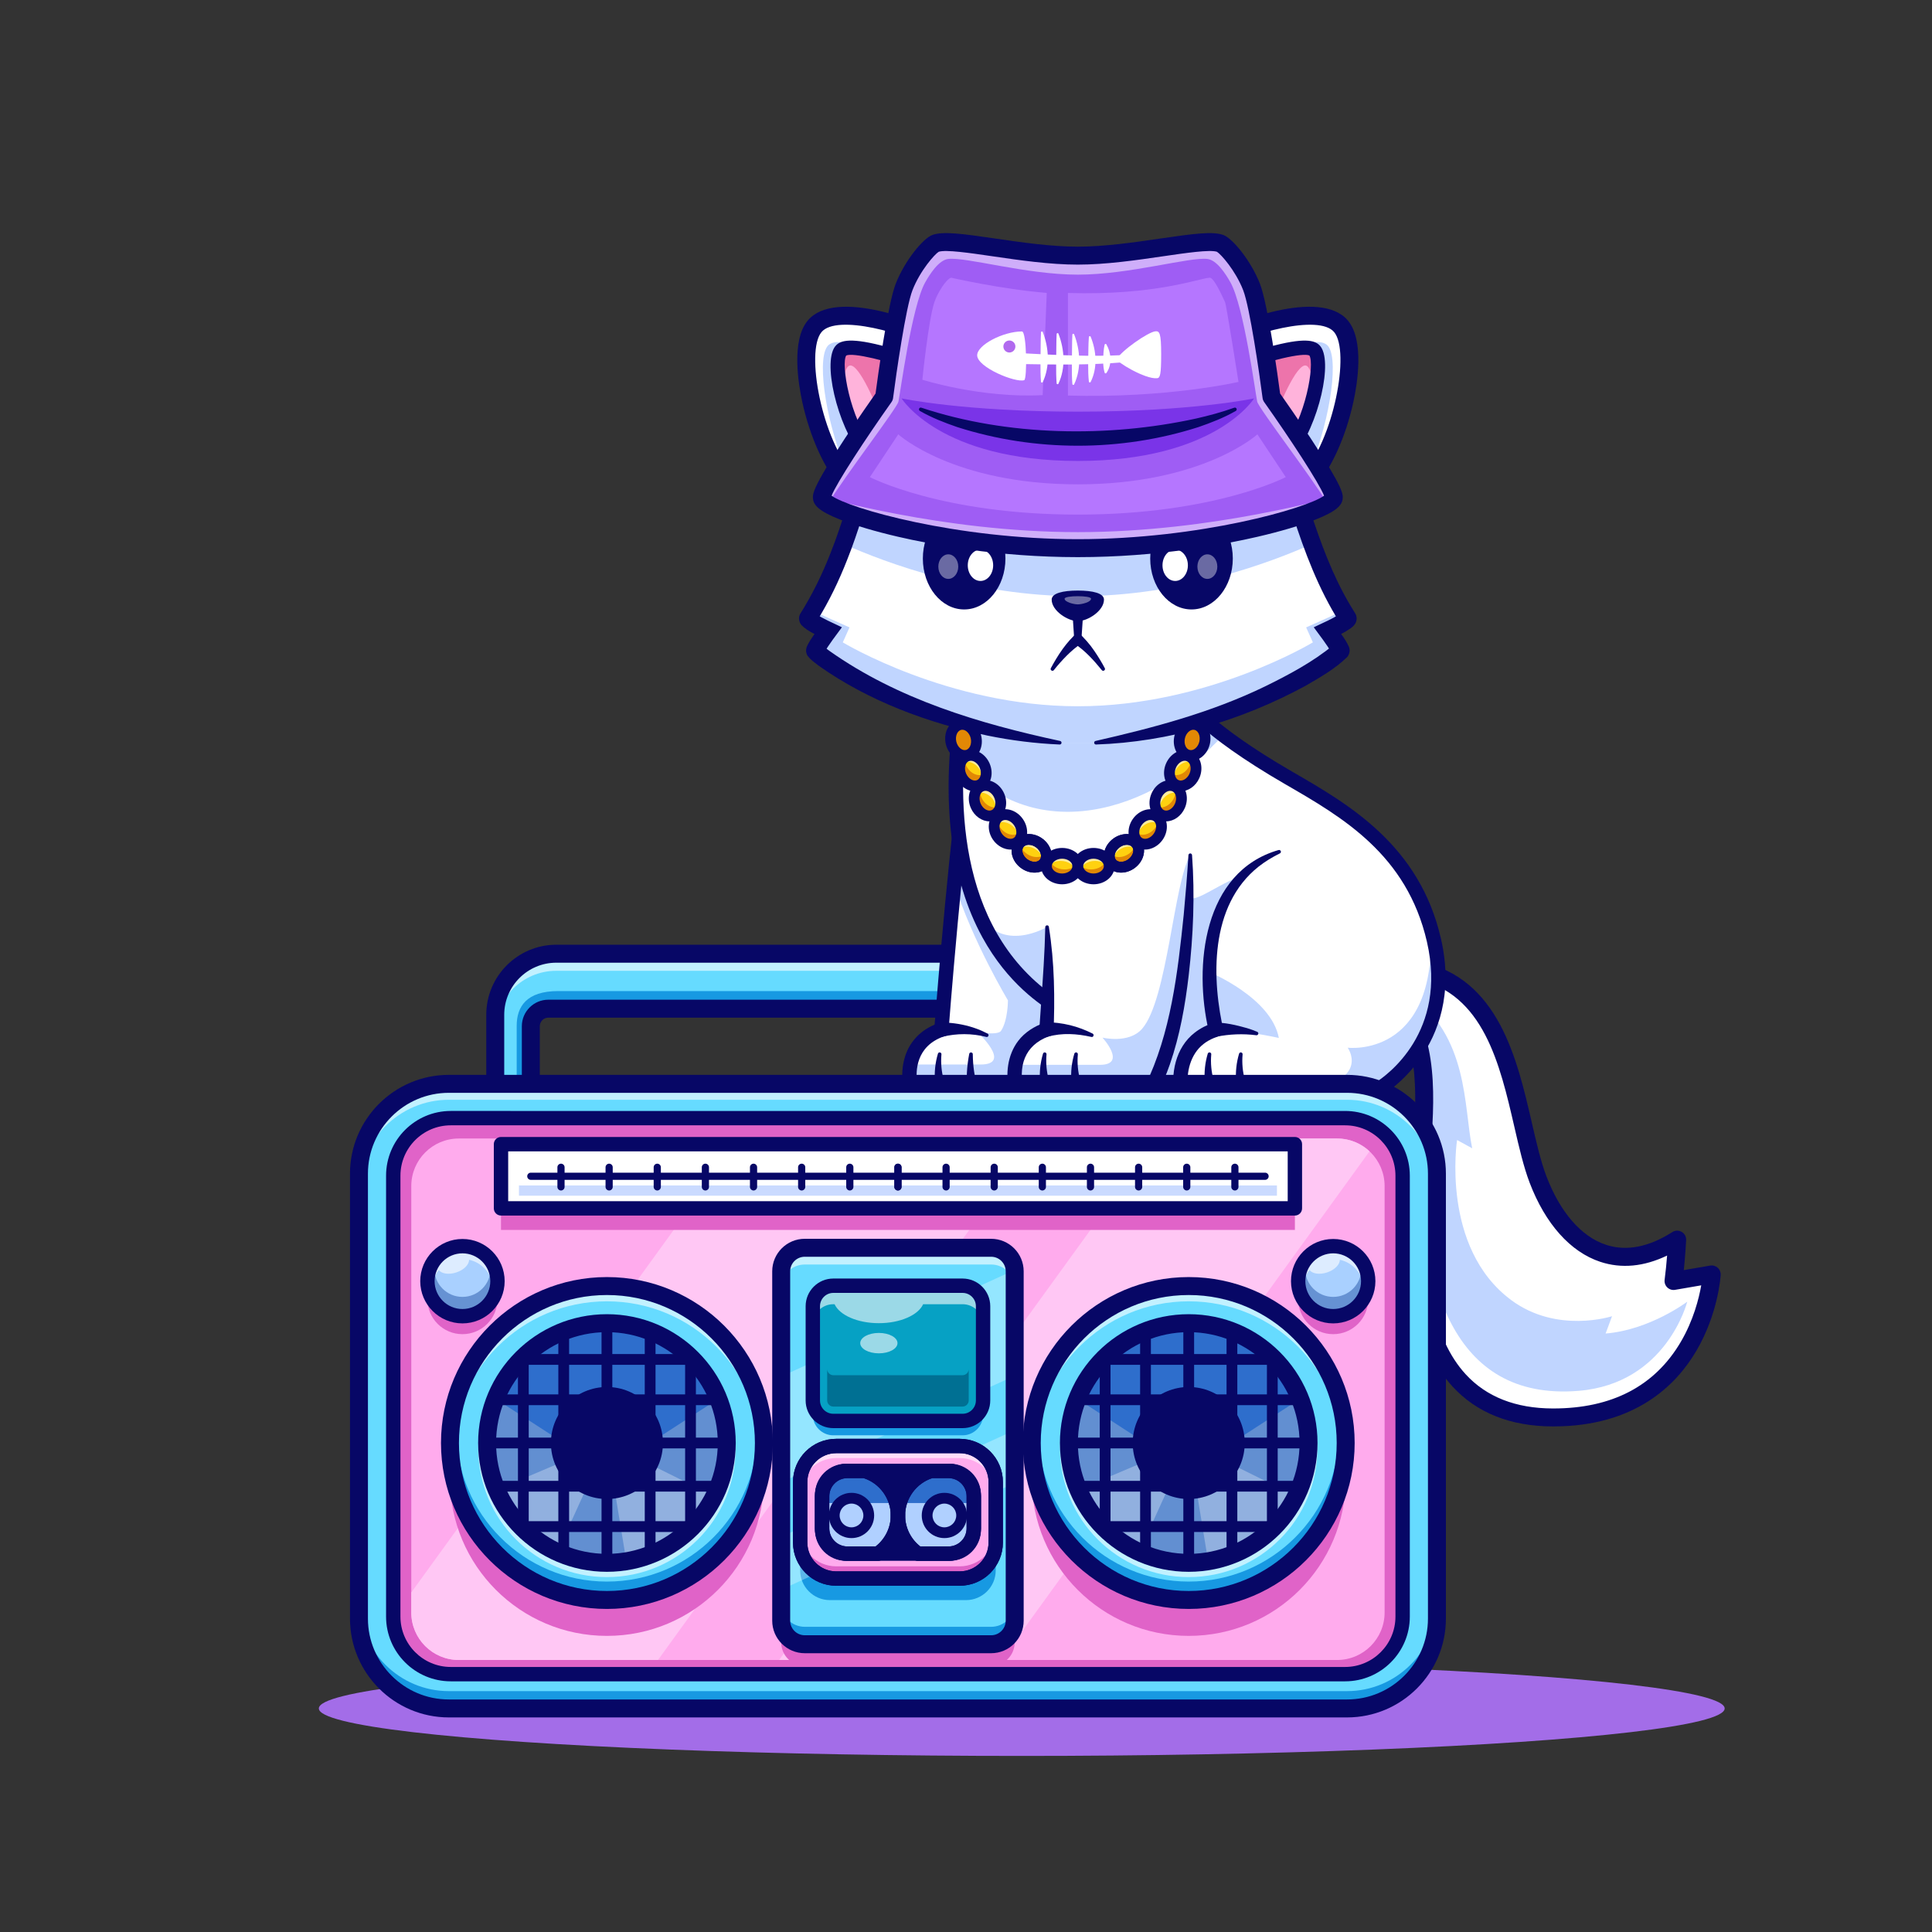 <?xml version="1.0" encoding="UTF-8" standalone="no"?>
<!-- Generator: Adobe Illustrator 27.5.0, SVG Export Plug-In . SVG Version: 6.00 Build 0)  -->

<svg
   version="1.1"
   id="Layer_1"
   x="0px"
   y="0px"
   viewBox="0 0 4000 4000"
   style="enable-background:new 0 0 4000 4000;"
   xml:space="preserve"
   sodipodi:docname="radio-cat-noBg.svg"
   inkscape:version="1.4.2 (f4327f4, 2025-05-13)"
   xmlns:inkscape="http://www.inkscape.org/namespaces/inkscape"
   xmlns:sodipodi="http://sodipodi.sourceforge.net/DTD/sodipodi-0.dtd"
   xmlns="http://www.w3.org/2000/svg"
   xmlns:svg="http://www.w3.org/2000/svg"><rect x="0" y="0" width="4000" height="4000" fill="#333333" stroke="none"/><defs
   id="defs272"><clipPath
     clipPathUnits="userSpaceOnUse"
     id="clipPath272"><rect
       style="fill:#5048ec"
       id="rect273"
       width="3480.702"
       height="3518.129"
       x="187.135"
       y="233.918" /></clipPath></defs><sodipodi:namedview
   id="namedview272"
   pagecolor="#ffffff"
   bordercolor="#000000"
   borderopacity="0.25"
   inkscape:showpageshadow="2"
   inkscape:pageopacity="0.0"
   inkscape:pagecheckerboard="0"
   inkscape:deskcolor="#d1d1d1"
   inkscape:zoom="0.21375"
   inkscape:cx="2000"
   inkscape:cy="2000"
   inkscape:window-width="1850"
   inkscape:window-height="1057"
   inkscape:window-x="-8"
   inkscape:window-y="-8"
   inkscape:window-maximized="1"
   inkscape:current-layer="g272" />
<g
   id="g272">
	
	<g
   id="g271">
		<g
   id="g2">
			<ellipse
   style="fill:#A36DE8;"
   cx="2115.427"
   cy="3537.151"
   rx="1455.316"
   ry="98.315"
   id="ellipse1" />
		</g>
		<g
   id="g270">
			<g
   id="g7">
				<g
   id="g3">
					<path
   style="fill:#66DBFF;"
   d="M2692.841,2101.022v481.877h-73.646v-458.288c0-20-16.212-36.251-36.212-36.251H1135.26       c-20.039,0-36.251,16.251-36.251,36.251v458.288h-73.646v-481.877c0-69.859,56.605-126.465,126.425-126.465h1414.627       C2636.235,1974.557,2692.841,2031.163,2692.841,2101.022z"
   id="path2" />
				</g>
				<g
   id="g4">
					<path
   style="fill:#1799E2;"
   d="M2582.943,2088.36c20.039,0,36.251,16.251,36.251,36.25v458.288h73.646v-17.409h-44.4v-441.567       c0-39.872-20.261-72-85.765-72H1155.528c-65.503,0-85.765,32.128-85.765,72v441.567h-44.4v17.409h73.646v-458.288       c0-19.999,16.213-36.25,36.251-36.25H2582.943z"
   id="path3" />
				</g>
				<g
   style="opacity:0.6;"
   id="g5">
					<path
   style="fill:#FFFFFF;"
   d="M2566.415,1974.557H1151.788c-69.821,0-126.425,56.606-126.425,126.465v35.367       c0-69.86,56.605-126.465,126.425-126.465h1414.627c69.82,0,126.426,56.606,126.426,126.465v-35.367       C2692.841,2031.162,2636.235,1974.557,2566.415,1974.557z"
   id="path4" />
				</g>
				<g
   id="g6">
					<path
   style="fill:#070766;"
   d="M2692.84,2601.488h-73.645c-10.268,0-18.59-8.323-18.59-18.59v-458.287       c0-9.739-7.906-17.662-17.623-17.662H1135.259c-9.736,0-17.659,7.923-17.659,17.662v458.287c0,10.268-8.323,18.59-18.59,18.59       h-73.647c-10.268,0-18.59-8.323-18.59-18.59v-481.876c0-79.986,65.054-145.057,145.016-145.057h1414.627       c79.962,0,145.015,65.071,145.015,145.057v481.876C2711.43,2593.166,2703.107,2601.488,2692.84,2601.488z M2637.785,2564.308       h36.464v-463.285c0-59.483-48.374-107.876-107.835-107.876H1151.787c-59.461,0-107.835,48.394-107.835,107.876v463.285h36.467       v-439.697c0-30.24,24.6-54.842,54.84-54.842h1447.723c30.22,0,54.803,24.603,54.803,54.842V2564.308z"
   id="path5" />
				</g>
			</g>
			<g
   id="g136">
				<g
   id="g8">
					<path
   style="fill:#FFFFFF;"
   d="M2937.284,2009.438c198.071,41.964,197.4,302.478,247.085,432.735       s153.589,209.989,288.043,124.382c0,0-2.378,46.293-7.554,85.607l79.061-13.596c0,0-17.122,296.937-329.335,296.1       c-302.571-0.811-289.05-345.45-277.3-485.778c9.524-113.745,31.557-271.928-33.572-358.543L2937.284,2009.438z"
   id="path7" />
				</g>
				<g
   id="g9">
					<path
   style="fill:#C0D5FF;"
   d="M3324.261,2760.919l13.291-35.861c0,0-113.736,37.182-208.852-33.44       c-146.503-108.777-112.02-331.314-112.02-331.314l31.327,17.088c-18.037-87.338-6.645-230.686-130.54-320.196l-13.755,33.149       c58.607,77.941,46.635,213.822,36.71,323.139v0.001c3.996,233.554,61.069,487.934,327.829,466.1       c182.519-14.939,224.99-184.587,224.99-184.587S3416.347,2753.324,3324.261,2760.919z"
   id="path8" />
				</g>
				<g
   id="g10">
					<path
   style="fill:#070766;"
   d="M3215.885,2953.259c-0.456,0-0.895,0-1.35-0.002c-87.436-0.234-157.228-28.105-207.433-82.838       c-76.318-83.198-105.215-221.59-88.345-423.083c0.909-10.857,1.933-22.115,2.983-33.676       c9.69-106.697,21.749-239.485-32.886-312.141c-6.171-8.208-4.521-19.863,3.685-26.033c8.206-6.176,19.86-4.518,26.033,3.685       c63.241,84.102,50.463,224.799,40.198,337.852c-1.043,11.471-2.057,22.643-2.959,33.415       c-15.734,187.923,10.74,320.77,78.692,394.846c42.898,46.768,103.504,70.584,180.129,70.791c0.424,0,0.858,0,1.279,0       c121.19,0,209.894-46.208,263.684-137.361c26.584-45.05,37.917-90.78,42.611-117.552l-54.197,9.32       c-5.834,0.992-11.779-0.824-16.036-4.921c-4.26-4.094-6.317-9.97-5.547-15.829c2.213-16.799,3.912-35.05,5.123-50.251       c-48.116,23.111-94.543,27.491-138.408,12.968c-61.788-20.455-113.689-78.575-146.141-163.652       c-12.581-32.979-21.885-73.299-31.739-115.987c-29.85-129.33-63.682-275.918-201.83-305.185       c-10.046-2.13-16.463-11.998-14.335-22.041c2.13-10.046,12-16.46,22.041-14.335c161.339,34.183,199.604,199.98,230.354,333.2       c9.556,41.404,18.581,80.512,30.247,111.096c28.395,74.439,72.109,124.729,123.089,141.608       c42.05,13.914,88.345,5.077,137.602-26.282c5.871-3.731,13.336-3.875,19.343-0.38c6.012,3.502,9.566,10.068,9.208,17.016       c-0.078,1.523-1.589,30.469-4.806,62.124l54.594-9.388c5.588-0.955,11.308,0.68,15.537,4.458       c4.226,3.775,6.5,9.276,6.176,14.935c-0.185,3.212-5.057,79.574-50.095,156.672       C3470.52,2867.965,3385.104,2953.254,3215.885,2953.259z"
   id="path9" />
				</g>
				<g
   id="g17">
					<g
   id="g11">
						<path
   style="fill:#FFFFFF;"
   d="M2246.721,1770.409c0,0,5.036,323.628-80.571,485.107h-279.804        c0,0-24.857-92.993,62.765-123.71c0,0,29.173-382.546,61.67-604.118L2246.721,1770.409z"
   id="path10" />
					</g>
					<g
   id="g12">
						<path
   style="fill:#C0D5FF;"
   d="M2246.72,1770.409l-235.94-242.722c-12.715,86.689-24.92,198.018-35.069,301.438        c38.252,121.243,111.131,241.95,111.131,241.95s0.132,41.137-14.285,63.181c-6.51,9.956-49.036,2.658-49.036,2.658        s73.579,67.066,6.493,67.066c-47.325,0-111.299,0-144.906,0c-5.136,27.594,1.237,51.534,1.237,51.534h279.804        C2251.756,2094.037,2246.72,1770.409,2246.72,1770.409z"
   id="path11" />
					</g>
					<g
   id="g13">
						<path
   style="fill:#070766;"
   d="M2175.099,2270.39h-300.174l-2.949-11.033c-9.434-35.299-7.562-107.596,63.031-138.009        c4.716-60.087,31.678-395.49,61.059-595.818c1.194-8.125,8.752-13.743,16.875-12.556c8.125,1.192,13.748,8.747,12.556,16.875        c-32.05,218.516-61.267,599.267-61.557,603.088l-0.739,9.69l-9.171,3.214c-57.923,20.306-58.291,71.97-55.357,94.801h258.385        c78.631-158.788,74.839-466.858,74.79-470.005c-0.127-8.211,6.429-14.971,14.64-15.1c8.384,0.039,14.976,6.427,15.103,14.64        c0.207,13.37,4.102,329.325-82.301,492.304L2175.099,2270.39z"
   id="path12" />
					</g>
					<g
   id="g14">
						<path
   style="fill:#070766;"
   d="M2041.9,2146.841c-29.418-7.529-61.197-7.632-90.536-0.334        c-19.079,5.236-27.495-22.563-8.659-28.758c5.878-1.387,12.165-0.563,17.612-0.478c21.044,1.254,41.955,5.31,61.687,12.585        c7.841,2.749,15.356,6.351,22.653,10.077c1.835,0.938,2.563,3.185,1.626,5.021        C2045.45,2146.589,2043.586,2147.331,2041.9,2146.841L2041.9,2146.841z"
   id="path13" />
					</g>
					<g
   id="g15">
						<path
   style="fill:#070766;"
   d="M2014.075,2182.774c0.204,23.722,3.435,47.81,10.8,70.34        c4.408,14.248-16.411,21.116-21.322,7.001c-3.828-26.016-1.716-52.53,3.138-78.229        C2007.567,2177.468,2014.281,2178.28,2014.075,2182.774L2014.075,2182.774z"
   id="path14" />
					</g>
					<g
   id="g16">
						<path
   style="fill:#070766;"
   d="M1949.133,2183.171c-1.562,17.537,0.121,35.869,4.874,52.81        c1.508,5.702,3.648,11.13,5.848,16.436c2.371,5.727-0.35,12.293-6.077,14.662c-5.727,2.371-12.291-0.349-14.662-6.076        c-2.008-7.15-2.852-14.661-3.44-21.922c-1.369-19.503,0.637-38.858,6.213-57.592c0.607-1.964,2.692-3.066,4.657-2.459        C1948.349,2179.583,1949.405,2181.377,1949.133,2183.171L1949.133,2183.171z"
   id="path15" />
					</g>
				</g>
				<g
   id="g18">
					<path
   style="fill:#FFFFFF;"
   d="M1990.571,1471.959c-63.114,447.843,148.386,580.953,199.75,613.685       c43.089,27.459,163.157,96.686,163.157,96.686l22.157,73.186h477.385c0,0,165.047-94.581,115.821-308.857       c-42.803-186.321-179.686-266.125-300.128-335.714c-181.286-104.743-214.857-163.157-214.857-163.157L1990.571,1471.959z"
   id="path17" />
				</g>
				<g
   id="g19">
					<path
   style="fill:#C0D5FF;"
   d="M2715.799,2255.516h137.221c0,0,165.047-94.58,115.821-308.857       c-1.963-8.546-4.19-16.794-6.538-24.901c12.45,270.175-172.069,247.415-172.069,247.415S2835.531,2231.51,2715.799,2255.516z"
   id="path18" />
				</g>
				<g
   id="g22">
					<g
   id="g20">
						<path
   style="fill:#C0D5FF;"
   d="M2005.649,1832.51c1.145,3.916,2.318,7.778,3.52,11.582c0,0,0-0.001,0-0.001        C2008.084,1839.507,2006.899,1835.727,2005.649,1832.51z"
   id="path19" />
					</g>
					<g
   id="g21">
						<path
   style="fill:#C0D5FF;"
   d="M2517.138,2131.633c49.069-0.533,130.571,17.288,130.571,17.288        c-15.822-83.541-143.172-135.959-143.172-135.959c7.398-134.171,69.301-200.622,68.074-200.209        c-68.074,22.89-131.149,89.451-108.292,6.917l-296.491,99.46c0,0-94.589,56.851-141.812-29.183        c52.793,125.139,134.858,176.931,164.305,195.697c43.089,27.459,163.157,96.686,163.157,96.686l19.493,64.385l70.986-2.735        C2443.956,2243.98,2443.845,2149.554,2517.138,2131.633z"
   id="path20" />
					</g>
				</g>
				<g
   id="g23">
					<path
   style="fill:#C0D5FF;"
   d="M2532.248,1521.942c-63.485-48.24-78.392-74.154-78.392-74.154l-463.285,24.171       c-4.776,33.886-7.956,65.941-9.775,96.315C2135.711,1758.569,2387.662,1683.151,2532.248,1521.942z"
   id="path22" />
				</g>
				<g
   id="g24">
					<path
   style="fill:#070766;"
   d="M2856.981,2270.39h-492.385l-23.647-78.122c-23.613-13.645-120.301-69.66-158.622-94.082       l-0.521-0.331c-25.95-16.536-94.882-60.455-147.852-157.187c-65.68-119.943-85.231-278.338-58.111-470.785       c1.146-8.135,8.666-13.799,16.804-12.651c8.133,1.145,13.797,8.669,12.651,16.804c-28.085,199.292-17.489,464.94,192.49,598.73       l0.526,0.336c42.316,26.967,161.396,95.652,162.592,96.342l5.101,2.942l20.664,68.256h462.167       c22.609-14.389,148.396-103.967,105.508-290.655c-41.545-180.836-175.175-258.044-293.075-326.164       c-182.647-105.532-218.857-166.097-220.31-168.624c-4.092-7.121-1.638-16.214,5.484-20.306       c7.126-4.094,16.214-1.635,20.306,5.484c0.258,0.427,36.03,57.518,209.402,157.691       c117.057,67.632,262.74,151.803,307.186,345.261c26.647,115.995-7.991,198.132-41.74,246.609       c-36.598,52.571-79.379,77.449-81.183,78.482L2856.981,2270.39z"
   id="path23" />
				</g>
				<g
   id="g31">
					<g
   id="g25">
						<path
   style="fill:#FFFFFF;"
   d="M1754.729,995.917c-66.807-71.843-111.793-267.9-68.15-320.271s206.128,2.014,259.843,34.243        L1754.729,995.917z"
   id="path24" />
					</g>
					<g
   id="g26">
						<path
   style="fill:#C0D5FF;"
   d="M1892.47,790.391c-63.692-47.5-145.153-98.801-175.733-77.104        c-27.13,19.249-10.126,149.614,33.543,255.772l24.754-3.44L1892.47,790.391z"
   id="path25" />
					</g>
					<g
   id="g27">
						<path
   style="fill:#070766;"
   d="M1754.734,1014.506c-4.986,0-9.956-1.991-13.619-5.93        c-33.449-35.969-64.118-103.453-80.04-176.118c-8.099-36.961-23.216-127.388,11.223-168.716        c57.482-68.978,241.779,5.057,283.69,30.206c8.803,5.281,11.659,16.702,6.375,25.507c-5.281,8.803-16.702,11.652-25.507,6.375        c-60.353-36.211-204.583-75.979-235.995-38.285c-33.771,40.527,0.894,224.105,67.481,295.71        c6.992,7.518,6.566,19.282-0.953,26.275C1763.81,1012.859,1759.264,1014.506,1754.734,1014.506z"
   id="path26" />
					</g>
					<g
   id="g28">
						<path
   style="fill:#FFB3DB;"
   d="M1796.022,935.488c-51.029-63.786-74.529-189.846-54.386-210.157        c21.982-22.165,168.015,32.229,168.015,32.229L1796.022,935.488z"
   id="path27" />
					</g>
					<g
   id="g29">
						<path
   style="fill:#ED74AB;"
   d="M1909.652,757.56c0,0-146.034-54.394-168.015-32.229c-10.173,10.258-9.2,47.497,0.815,90.058        c0.029-0.688,2.677-63.116,20.17-58.495c22.395,5.915,60.06,103.042,68.067,124.313L1909.652,757.56z"
   id="path28" />
					</g>
					<g
   id="g30">
						<path
   style="fill:#070766;"
   d="M1796.033,950.361c-4.362,0-8.686-1.911-11.623-5.583        c-51.659-64.569-83.062-199.943-53.334-229.92c9.819-9.904,30.179-17.186,106.765,3.938        c39.43,10.874,75.485,24.262,77.001,24.824c7.696,2.866,11.613,11.43,8.747,19.129c-2.871,7.696-11.437,11.603-19.129,8.747        c-68.59-25.536-139.313-41.94-152.446-35.431c-11.128,16.592,6.948,129.289,55.622,190.131        c5.133,6.412,4.092,15.773-2.323,20.903C1802.572,949.294,1799.292,950.361,1796.033,950.361z M1751.646,736.261        C1751.646,736.261,1751.648,736.261,1751.646,736.261L1751.646,736.261z"
   id="path29" />
					</g>
				</g>
				<g
   id="g38">
					<g
   id="g32">
						<path
   style="fill:#FFFFFF;"
   d="M2708.32,995.917c66.807-71.843,111.793-267.9,68.15-320.271        c-43.643-52.371-206.128,2.014-259.843,34.243L2708.32,995.917z"
   id="path31" />
					</g>
					<g
   id="g33">
						<path
   style="fill:#C0D5FF;"
   d="M2570.579,790.391c63.692-47.5,145.153-98.801,175.733-77.104        c27.13,19.249,10.126,149.614-33.543,255.772l-24.754-3.44L2570.579,790.391z"
   id="path32" />
					</g>
					<g
   id="g34">
						<path
   style="fill:#070766;"
   d="M2708.315,1014.506c-4.531,0-9.073-1.645-12.656-4.977c-7.518-6.992-7.945-18.756-0.953-26.275        c66.587-71.605,101.252-255.183,67.481-295.707c-31.407-37.697-175.645,2.074-235.995,38.282        c-8.803,5.281-20.226,2.432-25.507-6.375c-5.284-8.805-2.427-20.226,6.375-25.507c41.911-25.149,226.215-99.176,283.69-30.203        c34.439,41.326,19.322,131.753,11.223,168.714c-15.922,72.665-46.59,140.149-80.04,176.118        C2718.273,1012.515,2713.299,1014.506,2708.315,1014.506z"
   id="path33" />
					</g>
					<g
   id="g35">
						<path
   style="fill:#FFB3DB;"
   d="M2667.027,935.488c51.029-63.786,74.529-189.846,54.386-210.157        c-21.982-22.165-168.015,32.229-168.015,32.229L2667.027,935.488z"
   id="path34" />
					</g>
					<g
   id="g36">
						<path
   style="fill:#ED74AB;"
   d="M2553.398,757.56c0,0,146.034-54.394,168.015-32.229c10.173,10.258,9.2,47.497-0.815,90.058        c-0.029-0.688-2.677-63.116-20.169-58.495c-22.396,5.915-60.06,103.042-68.067,124.313L2553.398,757.56z"
   id="path35" />
					</g>
					<g
   id="g37">
						<path
   style="fill:#070766;"
   d="M2667.018,950.361c-3.258,0-6.539-1.065-9.281-3.261c-6.415-5.13-7.455-14.489-2.323-20.903        c48.528-60.66,66.64-172.862,55.554-190.163c-13.319-6.424-83.905,9.968-152.381,35.462        c-7.704,2.856-16.263-1.05-19.129-8.747c-2.866-7.699,1.051-16.263,8.747-19.129c1.516-0.563,37.571-13.95,77.001-24.824        c76.586-21.122,96.941-13.838,106.765-3.938c29.728,29.974-1.672,165.348-53.332,229.92        C2675.704,948.451,2671.381,950.361,2667.018,950.361z M2711.403,736.261L2711.403,736.261L2711.403,736.261z"
   id="path36" />
					</g>
				</g>
				<g
   id="g39">
					<path
   style="fill:#FFFFFF;"
   d="M2268.7,1537.759c328.328-41.293,506.592-185.314,506.592-190.685       c0-5.371-26.798-41.229-26.798-41.229s44.838-20.786,41.57-25.913c-73.186-114.814-97.357-239.7-128.243-310.871h-430.296       h-430.297c-30.886,71.171-55.057,196.057-128.243,310.871c-3.268,5.127,41.57,25.913,41.57,25.913       s-26.798,35.858-26.798,41.229c0,5.371,178.264,149.393,506.592,190.685H2268.7z"
   id="path38" />
				</g>
				<g
   id="g40">
					<path
   style="fill:#C0D5FF;"
   d="M1746.475,1126.284c88.159,39.3,272.823,108.121,485.038,108.121       c212.231,0,396.907-68.832,485.058-108.13c-22.526-61.676-37.611-117.72-54.75-157.215h-430.297h-430.296       C1784.088,1008.556,1769.003,1064.604,1746.475,1126.284z"
   id="path39" />
				</g>
				<g
   id="g41">
					<path
   style="fill:#C0D5FF;"
   d="M2268.7,1537.759c328.328-41.293,506.593-185.314,506.593-190.685       c0-5.372-26.798-41.23-26.798-41.23s44.838-20.786,41.57-25.913c-3.212-5.04-6.298-10.104-9.326-15.177l-76.494,34.199       l13.906,31.01c0,0-218.444,132.279-486.637,132.279s-486.6-132.279-486.6-132.279l13.906-31.01l-76.505-34.204       c-3.029,5.075-6.116,10.141-9.329,15.182c-3.268,5.127,41.57,25.913,41.57,25.913s-26.798,35.858-26.798,41.23       c0,5.371,178.264,149.393,506.592,190.685H2268.7z"
   id="path40" />
				</g>
				<g
   id="g42">
					<path
   style="fill:#070766;"
   d="M2268.237,1534.07c120.351-27.393,239.754-58.977,350.901-112.943       c48.869-23.896,99.884-51.2,140.927-85.188c-3.293,3.858-4.699,10.605-3.208,15.47c0.107,0.334,0.277,0.755,0.218,0.626       c-0.017,0.024-0.013,0.058-0.013,0.058c0.133,0.21-0.165-0.351-0.389-0.765c-9.666-17.106-24.79-36.335-36.685-52.639       c17.27-8.474,39.824-17.562,55.505-28.719c-2.899,3.171-4.492,8.464-3.683,13.102c0.429,2.353,1.291,5.129,2.516,6.753       c0,0-0.102-0.168-0.102-0.168l-0.203-0.331l-0.405-0.665c-43.607-68.657-72.588-145.764-97.265-222.569       c-10.096-30.681-19.644-61.439-31.585-89.63l17.054,11.189h-860.593l17.054-11.189c-23.86,58.29-40.126,122.501-64.086,181.918       c-17.215,43.967-37.935,87.39-63.143,127.62c0,0-1.621,2.661-1.621,2.661l-0.405,0.665l-0.203,0.331l-0.101,0.168l-0.051,0.083       l0.61-1.002c3.241-5.654,2.797-13.769-1.434-18.617c13.895,9.749,38.125,20.222,55.214,28.4       c-11.907,16.136-26.867,35.627-36.749,52.607c-0.225,0.412-0.524,0.973-0.394,0.768c0,0,0.002-0.032-0.016-0.054       c1.212-3.368,1.033-7.674-0.379-11.425c-0.841-2.206-1.512-3.116-2.599-4.596c4.068,3.31,9.655,8.502,15.256,12.278       c140.892,99.416,309.396,149.973,476.631,185.804c2.017,0.423,3.306,2.405,2.882,4.42c-0.382,1.808-2.021,3.032-3.809,2.956       c-50.038-2.12-100.006-8.376-149.288-18.461c-123.592-26.29-244.979-70.932-348.973-144.217       c-7.956-6.312-17.211-12.241-23.627-21.094c-1.834-2.355-3.294-7.885-3.148-10.777c0.086-3.3,1.005-6.91,2.36-9.851       c7.738-15.57,18.573-28.85,28.454-42.33c0,0,7.072,27.995,7.072,27.995c-16.151-8.232-33.238-14.834-46.631-27.668       c-5.813-6.137-7.859-16.309-3.461-23.945c25.106-39.957,45.757-82.158,62.943-126.303       c25.741-63.912,41.473-130.137,69.317-194.326c0,0,12.326,0,12.326,0h860.593h12.326       c15.08,34.286,26.463,69.954,37.538,104.048c22.015,68.068,46.464,135.116,82.661,196.689       c2.239,3.983,8.317,13.444,10.671,17.54c5.065,7.186,5.008,17.342-0.431,24.261c-2.241,3.168-5.052,5.412-7.866,7.553       c-12.871,9.083-26.433,15.38-40.404,22.151c0,0,7.072-27.995,7.072-27.995c10.257,14.098,22.033,27.955,29.436,44.499       c0.032,0.047,0.233,0.661,0.383,1.185l0.412,1.596c0.244,1.08,0.425,2.179,0.539,3.271l0.123,1.63       c0.122,4.597-2.194,10.436-5.296,13.682c-25.481,24.69-56.433,42.112-86.415,59.554       c-132.905,72.009-282.256,116.16-433.403,121.315C2264.669,1541.489,2263.949,1535.079,2268.237,1534.07L2268.237,1534.07z"
   id="path41" />
				</g>
				<g
   id="g46">
					<g
   id="g43">
						<ellipse
   style="fill:#070766;"
   cx="2466.893"
   cy="1156.388"
   rx="85.495"
   ry="105.414"
   id="ellipse42" />
					</g>
					<g
   id="g44">
						<ellipse
   style="fill:#FFFFFF;"
   cx="2433.109"
   cy="1170.399"
   rx="26.286"
   ry="32.411"
   id="ellipse43" />
					</g>
					<g
   style="opacity:0.4;"
   id="g45">
						<ellipse
   style="fill:#FFFFFF;"
   cx="2499.706"
   cy="1173.11"
   rx="20.621"
   ry="25.426"
   id="ellipse44" />
					</g>
				</g>
				<g
   id="g50">
					<g
   id="g47">
						<ellipse
   style="fill:#070766;"
   cx="1996.157"
   cy="1156.388"
   rx="85.495"
   ry="105.414"
   id="ellipse46" />
					</g>
					<g
   id="g48">
						<ellipse
   style="fill:#FFFFFF;"
   cx="2029.941"
   cy="1170.399"
   rx="26.286"
   ry="32.411"
   id="ellipse47" />
					</g>
					<g
   style="opacity:0.4;"
   id="g49">
						<ellipse
   style="fill:#FFFFFF;"
   cx="1963.343"
   cy="1173.11"
   rx="20.621"
   ry="25.426"
   id="ellipse48" />
					</g>
				</g>
				<g
   id="g51">
					<path
   style="fill:#9F5DF4;"
   d="M2231.525,529.274c116.246,0,258.448-38.439,294.808-25.346       c11.626,4.186,47.169,44.818,64.858,90.139s41.273,227.614,41.273,227.614s131.485,185.467,128.868,208.982       c-3.083,27.697-251.704,104.239-529.807,104.239s-526.724-76.543-529.807-104.239       c-2.617-23.515,128.868-208.982,128.868-208.982s23.585-182.293,41.273-227.614c17.689-45.321,53.232-85.953,64.858-90.139       C1973.076,490.835,2115.279,529.274,2231.525,529.274z"
   id="path50" />
				</g>
				<g
   style="opacity:0.5;"
   id="g52">
					<path
   style="fill:#FFFFFF;"
   d="M2632.464,821.681c0,0-23.585-182.293-41.273-227.614       c-17.688-45.321-53.231-85.953-64.858-90.139c-36.36-13.093-178.563,25.347-294.809,25.347       c-116.245,0-258.448-38.439-294.808-25.347c-11.626,4.187-47.169,44.818-64.858,90.139       c-17.689,45.321-41.273,227.614-41.273,227.614s-131.485,185.467-128.868,208.982c0.389,3.492,4.691,7.762,12.454,12.556       c34.573-57.069,142.978-198.022,145.969-211.792c3.607-16.471,27.552-197.138,55.29-246.627       c9.891-17.661,28.184-46.106,47.481-48.634c36.55-4.722,161.556,32.46,268.603,32.46c107.083,0,232.052-37.182,268.602-32.46       c19.298,2.528,37.591,30.972,47.481,48.634c27.775,49.489,51.721,230.156,55.29,246.627       c2.991,13.77,111.416,154.715,146,211.787c7.758-4.792,12.057-9.06,12.446-12.551       C2763.949,1007.148,2632.464,821.681,2632.464,821.681z"
   id="path51" />
				</g>
				<g
   id="g53">
					<path
   style="fill:#B576FF;"
   d="M1969.258,574.94c-10.443,2.848-28.44,31.842-34.809,50.947       c-12.341,37.024-24.798,160.321-24.798,160.321s122.262,38.679,249.088,31.848l8.427-211.549       C2070.677,598.356,1969.258,574.94,1969.258,574.94z"
   id="path52" />
				</g>
				<g
   id="g54">
					<path
   style="fill:#B576FF;"
   d="M2211.02,606.584c181.954,5.538,272.14-30.537,293.5-31.644       c9.007-0.467,26.265,38.922,31.802,50.473c2.736,5.707,27.847,165.3,27.847,165.3s-146.987,34.174-353.149,28.225V606.584z"
   id="path53" />
				</g>
				<g
   id="g55">
					<path
   style="fill:#B576FF;"
   d="M2662.079,987.815c0,0-148.653,77.599-430.566,77.599c-281.876,0-430.529-77.599-430.529-77.599       l58.784-88.53c0,0,113.454,103.478,371.745,103.478s371.782-103.478,371.782-103.478L2662.079,987.815z"
   id="path54" />
				</g>
				<g
   style="opacity:0.5;"
   id="g56">
					<path
   style="fill:#FFFFFF;"
   d="M2761.318,1030.648c-3.086,27.7-251.685,104.258-529.805,104.258       c-12.307,0-24.54-0.149-36.698-0.447c-92.917-2.194-181.374-12.493-257.076-26.102c-138.465-24.8-234.135-60.606-236.031-77.71       c-0.446-4.128,244.691,71.084,529.805,71.084S2761.802,1026.521,2761.318,1030.648z"
   id="path55" />
				</g>
				<g
   id="g57">
					<path
   style="fill:#7A34E8;"
   d="M2231.525,954.353c285.103,0,364.869-129.467,364.869-129.467s-129.501,27.415-364.869,27.415       s-364.869-27.415-364.869-27.415S1946.422,954.353,2231.525,954.353z"
   id="path56" />
				</g>
				<g
   id="g58">
					<path
   style="fill:#070766;"
   d="M2231.526,1153.492c-165.721,0-304.356-26.448-372.242-42.213       c-47.348-10.996-88.638-23.218-119.409-35.348c-44.984-17.73-55.174-30.096-56.634-43.21       c-1.004-9.025-2.379-21.383,66.414-125.609c27.025-40.944,54.574-80.296,63.094-92.398       c3.885-29.365,24.888-184.095,41.792-227.407c18.5-47.399,56.634-93.941,75.875-100.87       c21.861-7.877,61.525-2.622,129.757,7.343c54.257,7.923,115.753,16.904,171.353,16.904c55.598,0,117.094-8.981,171.351-16.904       c68.227-9.96,107.896-15.212,129.757-7.343c19.241,6.929,57.375,53.47,75.875,100.872       c16.904,43.31,37.909,198.04,41.794,227.405c8.518,12.103,36.069,51.455,63.094,92.398       c68.792,104.226,67.418,116.584,66.411,125.609c-1.46,13.112-11.649,25.48-56.634,43.21       c-30.771,12.13-72.061,24.352-119.409,35.348C2535.88,1127.045,2397.247,1153.492,2231.526,1153.492z M1721.694,1026.275       c35.692,26.27,257.725,90.037,509.832,90.037s474.138-63.767,509.832-90.037c-10.499-26.523-70.133-117.774-124.059-193.841       c-1.757-2.481-2.881-5.352-3.271-8.367c-6.48-50.08-26.328-187.809-40.156-223.24c-16.002-41.002-46.193-74.668-54.367-79.589       c-14.837-4.747-63.84,2.41-111.254,9.332c-55.51,8.106-118.427,17.294-176.725,17.294c-58.301,0-121.217-9.188-176.725-17.294       c-47.414-6.921-96.419-14.084-111.256-9.332c-8.174,4.921-38.365,38.587-54.367,79.586       c-13.828,35.433-33.674,173.162-40.154,223.242c-0.39,3.015-1.514,5.886-3.271,8.367       C1791.824,908.506,1732.191,999.757,1721.694,1026.275z M1720.198,1031.037c0,0.002,0,0,0,0.002       C1720.198,1031.04,1720.198,1031.04,1720.198,1031.037z"
   id="path57" />
				</g>
				<g
   id="g59">
					<path
   style="fill:#070766;"
   d="M1907.793,844.143c177.65,59.032,386.022,62.231,568.273,22.46       c26.729-6.022,53.473-13.27,79.19-22.46c1.95-0.83,4.275,0.147,4.977,2.171c0.615,1.723-0.117,3.6-1.649,4.479       c-24.686,14.186-50.898,24.31-77.53,33.513c-160.579,51.389-338.472,51.326-499.052-0.03       c-26.633-9.192-52.844-19.314-77.538-33.483C1900.909,848.591,1902.972,842.411,1907.793,844.143L1907.793,844.143z"
   id="path58" />
				</g>
				<g
   id="g60">
					<path
   style="fill:#070766;"
   d="M2231.525,1222.697c30.974,0,54.139,5.475,54.139,18.772c0,23.204-33.72,44.584-54.139,44.584       c-20.418,0-54.139-21.379-54.139-44.584C2177.386,1228.172,2200.55,1222.697,2231.525,1222.697z"
   id="path59" />
				</g>
				<g
   id="g63">
					<g
   id="g61">
						<path
   style="fill:#FFFFFF;"
   d="M2284.227,1385.345c0,0-25.756-40.621-52.702-61.436        c-26.946,20.814-52.702,61.436-52.702,61.436"
   id="path60" />
					</g>
					<g
   id="g62">
						<path
   style="fill:#070766;"
   d="M2281.087,1387.337c-16.229-20.065-35.032-40.735-56.381-54.599c0,0,13.637,0,13.637,0        c-10.371,6.568-20.34,15.324-29.73,24.649c-9.375,9.417-18.407,19.545-26.715,30.03c-2.723,3.505-8.347-0.154-6.216-4.063        c14.876-27.552,31.84-53.657,55.956-74.734c12.966,11.8,24.951,25.39,34.24,39.267c7.878,11.51,14.995,23.225,21.489,35.467        C2289.486,1387.333,2283.773,1390.967,2281.087,1387.337L2281.087,1387.337z"
   id="path61" />
					</g>
				</g>
				<g
   id="g66">
					<g
   id="g64">
						<line
   style="fill:#FFFFFF;"
   x1="2231.525"
   y1="1268.013"
   x2="2231.525"
   y2="1323.91"
   id="line63" />
					</g>
					<g
   id="g65">
						<path
   style="fill:#070766;"
   d="M2242.679,1268.013l-3.718,55.898c-0.696,9.167-14.204,9.127-14.873,0l-3.718-55.897        C2219.865,1252.318,2243.179,1252.292,2242.679,1268.013L2242.679,1268.013z"
   id="path64" />
					</g>
				</g>
				<g
   id="g67">
					<path
   style="fill:#FFFFFF;"
   d="M2464.263,1770.409c0,0,5.036,323.628-80.572,485.107h-279.804c0,0-24.857-92.993,62.765-123.71       c0,0,7.889-132.104,1.175-212.675L2464.263,1770.409z"
   id="path66" />
				</g>
				<g
   id="g68">
					<path
   style="fill:#C0D5FF;"
   d="M2464.263,1770.409c-34.266,57.324-47.29,299.849-99.769,359.671       c-27.632,31.498-81.958,18.207-81.958,18.207s51.58,56.327-5.379,56.327c-45.028,0-137.741,0-174.631,0       c-4.924,27.327,1.363,50.901,1.363,50.901h279.803C2469.299,2094.037,2464.264,1770.409,2464.263,1770.409L2464.263,1770.409z"
   id="path67" />
				</g>
				<g
   id="g69">
					<path
   style="fill:#070766;"
   d="M2467.981,1770.351c6.086,83.003,2.643,166.224-6.873,248.893       c-7.265,62.202-18.35,124.757-38.994,184.344c-7.769,22.779-17.872,45.2-29.227,66.801c0,0-9.195,0-9.195,0h-279.803h-11.607       l-2.763-11.033c-8.066-35.388-3.897-74.777,18.644-104.416c13.377-17.543,33.332-30.16,53.569-37.168       c0,0-9.925,13.148-9.925,13.148l3.657-52.739c3.749-52.875,7.544-105.72,8.658-158.741c0.067-4.334,6.625-5.072,7.411-0.616       c11.89,73.859,12.688,149.07,9.479,223.683c-53.733,15.373-73.335,55.817-62.756,109.171c0,0-14.368-11.033-14.368-11.033       h279.803l-13.14,7.906c53.581-109.351,67.831-234.762,80.216-354.909c3.884-40.925,7.167-82.043,9.778-123.172       c0.096-2.072,1.886-3.677,3.958-3.541C2466.377,1767.046,2467.839,1768.533,2467.981,1770.351L2467.981,1770.351z"
   id="path68" />
				</g>
				<g
   id="g70">
					<path
   style="fill:#070766;"
   d="M2259.522,2146.87c-29.305-6.778-60.86-8.807-89.897-0.493       c-22.928,8.148-30.351-27.328-5.944-29.145c17.647-1.314,34.982,1.331,51.951,5.327c16.16,4.001,31.717,9.927,46.487,17.343       C2266.095,2141.825,2263.79,2148.041,2259.522,2146.87L2259.522,2146.87z"
   id="path69" />
				</g>
				<g
   id="g71">
					<path
   style="fill:#070766;"
   d="M2231.548,2183.171c-1.562,17.537,0.121,35.869,4.874,52.81       c1.508,5.702,3.648,11.13,5.848,16.436c2.371,5.727-0.35,12.293-6.077,14.662c-5.727,2.371-12.291-0.349-14.662-6.076       c-2.007-7.15-2.852-14.661-3.44-21.922c-1.369-19.503,0.637-38.858,6.213-57.592c0.607-1.964,2.692-3.066,4.657-2.459       C2230.764,2179.583,2231.819,2181.377,2231.548,2183.171L2231.548,2183.171z"
   id="path70" />
				</g>
				<g
   id="g72">
					<path
   style="fill:#070766;"
   d="M2166.676,2183.171c-1.563,17.537,0.121,35.869,4.874,52.81       c1.507,5.702,3.649,11.13,5.847,16.436c2.371,5.727-0.35,12.293-6.076,14.662c-5.727,2.371-12.291-0.349-14.662-6.076       c-2.007-7.15-2.851-14.661-3.44-21.922c-1.368-19.503,0.637-38.858,6.214-57.592c0.607-1.964,2.692-3.066,4.657-2.459       C2165.892,2179.583,2166.948,2181.377,2166.676,2183.171L2166.676,2183.171z"
   id="path71" />
				</g>
				<g
   id="g73">
					<path
   style="fill:#070766;"
   d="M2724.777,2270.388h-279.803h-12.784c-9.496-47.162,1.691-101.649,41.265-132.335       c11.867-9.254,25.305-15.975,39.027-20.545c-0.001-0.005-9.765,17.79-9.764,17.767       c-31.914-135.606-11.654-330.641,144.521-375.386c4.275-1.018,6.798,4.768,2.663,6.943       c-15.788,7.818-30.731,16.843-44.24,27.495c-101.485,80.564-98.144,231.884-70.806,347.064       c-14.779,4.605-31.178,10.405-42.994,20.026c-27.198,21.066-36.296,58.562-32.223,91.631c0,0-14.666-12.405-14.666-12.405       h279.803C2744.26,2241.125,2744.566,2269.783,2724.777,2270.388L2724.777,2270.388z"
   id="path72" />
				</g>
				<g
   id="g74">
					<path
   style="fill:#070766;"
   d="M2600.909,2143.361c-27.198-3.562-55.801-2.361-82.496,3.09       c-19.394,3.889-25.844-24.422-6.627-29.284c24.144-0.544,47.436,5.073,70.378,11.556c7.063,2.099,13.968,4.741,20.738,7.473       c1.916,0.775,2.842,2.954,2.068,4.869C2604.305,2142.719,2602.592,2143.628,2600.909,2143.361L2600.909,2143.361z"
   id="path73" />
				</g>
				<g
   id="g75">
					<path
   style="fill:#070766;"
   d="M2572.633,2183.171c-1.562,17.537,0.121,35.869,4.874,52.81       c1.508,5.702,3.648,11.13,5.848,16.436c2.371,5.727-0.35,12.293-6.077,14.662c-5.727,2.371-12.291-0.349-14.662-6.076       c-2.008-7.15-2.852-14.661-3.44-21.922c-1.37-19.503,0.637-38.858,6.213-57.592c0.607-1.964,2.692-3.066,4.657-2.459       C2571.849,2179.583,2572.905,2181.377,2572.633,2183.171L2572.633,2183.171z"
   id="path74" />
				</g>
				<g
   id="g76">
					<path
   style="fill:#070766;"
   d="M2507.761,2183.171c-1.563,17.537,0.121,35.869,4.874,52.81       c1.508,5.702,3.649,11.13,5.848,16.436c2.371,5.727-0.35,12.293-6.076,14.662c-5.727,2.371-12.292-0.349-14.662-6.076       c-2.007-7.15-2.852-14.661-3.44-21.922c-1.369-19.503,0.637-38.858,6.213-57.592c0.607-1.964,2.692-3.066,4.657-2.459       C2506.978,2179.584,2508.032,2181.377,2507.761,2183.171L2507.761,2183.171z"
   id="path75" />
				</g>
				<g
   id="g125">
					<g
   id="g100">
						<g
   id="g77">
							<ellipse
   style="fill:#FFD110;"
   cx="2199.005"
   cy="1793.193"
   rx="32.52"
   ry="26.477"
   id="ellipse76" />
						</g>
						<g
   style="opacity:0.6;"
   id="g78">
							<path
   style="fill:#FFFFFF;"
   d="M2195.998,1782.429c16.302,0,29.762,9.776,32.117,22.513c2.162-3.544,3.41-7.524,3.41-11.749         c0-14.623-14.56-26.477-32.52-26.477c-17.96,0-32.52,11.854-32.52,26.477c0,1.351,0.163,2.667,0.403,3.963         C2172.209,1788.437,2183.229,1782.429,2195.998,1782.429z"
   id="path77" />
						</g>
						<g
   id="g79">
							<path
   style="fill:#E28805;"
   d="M2203.92,1800.065c-15.907,0-29.125-9.305-31.944-21.591         c-3.465,4.209-5.491,9.271-5.491,14.719c0,14.623,14.56,26.477,32.52,26.477c17.96,0,32.52-11.854,32.52-26.477         c0-1.671-0.213-3.3-0.576-4.886C2225.114,1795.396,2215.188,1800.065,2203.92,1800.065z"
   id="path78" />
						</g>
						<g
   id="g80">
							<path
   style="fill:#070766;"
   d="M2199.005,1830.825c-24.083,0-43.676-16.882-43.676-37.631s19.592-37.631,43.676-37.631         s43.676,16.882,43.676,37.631S2223.088,1830.825,2199.005,1830.825z M2199.005,1777.871         c-11.581,0-21.366,7.016-21.366,15.322s9.785,15.322,21.366,15.322s21.366-7.016,21.366-15.322         S2210.586,1777.871,2199.005,1777.871z"
   id="path79" />
						</g>
						<g
   id="g81">
							
								<ellipse
   transform="matrix(0.6 -0.8 0.8 0.6 -559.019 2415.298)"
   style="fill:#FFD110;"
   cx="2135.998"
   cy="1766.716"
   rx="26.477"
   ry="32.52"
   id="ellipse80" />
						</g>
						<g
   style="opacity:0.6;"
   id="g82">
							<path
   style="fill:#FFFFFF;"
   d="M2151.886,1745.536c-14.367-10.777-33.127-10.031-41.902,1.667         c-3.105,4.14-4.512,9.102-4.438,14.257c8.964-11.104,27.289-11.661,41.4-1.077c9.282,6.963,14.428,17.027,14.564,26.437         c0.163-0.202,0.346-0.381,0.503-0.59C2170.787,1774.532,2166.253,1756.313,2151.886,1745.536z"
   id="path81" />
						</g>
						<g
   id="g83">
							<path
   style="fill:#E28805;"
   d="M2124.693,1766.817c-7.381-5.536-12.144-13.037-13.863-20.609         c-0.282,0.332-0.583,0.642-0.847,0.994c-8.774,11.697-4.24,29.917,10.127,40.694c14.367,10.777,33.128,10.031,41.902-1.667         c4.267-5.688,5.364-12.918,3.736-20.086C2156.668,1776.851,2138.628,1777.271,2124.693,1766.817z"
   id="path82" />
						</g>
						<g
   id="g84">
							<path
   style="fill:#070766;"
   d="M2141.918,1806.67c-9.931,0-19.987-3.463-28.5-9.851         c-8.995-6.746-15.344-16.063-17.874-26.231c-2.698-10.845-0.687-21.81,5.518-30.081c6.202-8.269,16.165-13.268,27.332-13.714         c10.492-0.397,21.191,3.071,30.184,9.819c8.995,6.746,15.344,16.063,17.874,26.231c2.698,10.845,0.687,21.807-5.515,30.079         l0,0c-0.003,0.002-0.003,0-0.003,0.002c-6.202,8.269-16.165,13.268-27.332,13.714         C2143.042,1806.661,2142.479,1806.67,2141.918,1806.67z M2130.056,1749.072c-0.26,0-0.519,0.005-0.775,0.015         c-2.605,0.105-7.416,0.865-10.372,4.808c-2.959,3.943-2.344,8.776-1.716,11.306c1.277,5.13,4.779,10.151,9.609,13.775         c4.833,3.624,10.675,5.586,15.912,5.371c2.605-0.105,7.416-0.865,10.373-4.808c0.002,0,0.002-0.002,0.002-0.002         c2.956-3.941,2.342-8.774,1.713-11.303c-1.277-5.13-4.779-10.151-9.61-13.775         C2140.597,1751.011,2135.123,1749.072,2130.056,1749.072z"
   id="path83" />
						</g>
						<g
   id="g85">
							<path
   style="fill:#070766;"
   d="M2141.918,1806.67c-9.931,0-19.987-3.463-28.5-9.851         c-8.995-6.746-15.344-16.063-17.874-26.231c-2.698-10.845-0.687-21.81,5.518-30.081c6.202-8.269,16.165-13.268,27.332-13.714         c10.492-0.397,21.191,3.071,30.184,9.819c8.995,6.746,15.344,16.063,17.874,26.231c2.698,10.845,0.687,21.807-5.515,30.079         l0,0c-0.003,0.002-0.003,0-0.003,0.002c-6.202,8.269-16.165,13.268-27.332,13.714         C2143.042,1806.661,2142.479,1806.67,2141.918,1806.67z M2130.056,1749.072c-0.26,0-0.519,0.005-0.775,0.015         c-2.605,0.105-7.416,0.865-10.372,4.808c-2.959,3.943-2.344,8.776-1.716,11.306c1.277,5.13,4.779,10.151,9.609,13.775         c4.833,3.624,10.675,5.586,15.912,5.371c2.605-0.105,7.416-0.865,10.373-4.808c0.002,0,0.002-0.002,0.002-0.002         c2.956-3.941,2.342-8.774,1.713-11.303c-1.277-5.13-4.779-10.151-9.61-13.775         C2140.597,1751.011,2135.123,1749.072,2130.056,1749.072z"
   id="path84" />
						</g>
						<g
   id="g86">
							
								<ellipse
   transform="matrix(0.82 -0.573 0.573 0.82 -607.28 1504.161)"
   style="fill:#FFD110;"
   cx="2086.843"
   cy="1717.198"
   rx="26.477"
   ry="32.52"
   id="ellipse85" />
						</g>
						<g
   style="opacity:0.6;"
   id="g87">
							<path
   style="fill:#FFFFFF;"
   d="M2062.87,1706.188c11.989-8.373,30.044-3.223,40.327,11.502         c4.809,6.887,7.034,14.64,6.849,21.808c7.53-9.475,7.269-24.909-1.496-37.461c-10.283-14.725-28.338-19.875-40.327-11.502         c-6.382,4.457-9.725,11.854-9.936,20.013C2059.591,1708.909,2061.1,1707.424,2062.87,1706.188z"
   id="path86" />
						</g>
						<g
   id="g88">
							<path
   style="fill:#E28805;"
   d="M2110.683,1724.303c-11.989,8.372-30.044,3.222-40.327-11.502         c-3.942-5.645-6.155-11.877-6.728-17.889c-7.519,9.476-7.254,24.902,1.506,37.446c10.284,14.725,28.339,19.875,40.327,11.502         c7.392-5.162,10.737-14.263,9.816-23.932C2113.971,1721.575,2112.458,1723.063,2110.683,1724.303z"
   id="path87" />
						</g>
						<g
   id="g89">
							<path
   style="fill:#070766;"
   d="M2092.427,1758.979c-13.355,0-27.344-7.214-36.437-20.233         c-13.789-19.745-11.167-45.474,5.847-57.355c8.474-5.915,19.499-7.555,30.249-4.492c10.075,2.873,19.17,9.534,25.609,18.754         c6.436,9.217,9.558,20.05,8.788,30.5c-0.824,11.145-6.158,20.932-14.635,26.852c0,0,0,0.002-0.002,0.002         C2106.053,1757.053,2099.324,1758.979,2092.427,1758.979z M2105.461,1743.861h0.049H2105.461z M2081.353,1697.683         c-2.15,0-4.557,0.473-6.743,1.999c-6.809,4.755-6.96,16.794-0.329,26.292c6.629,9.49,17.983,13.492,24.793,8.744l0,0         c4.043-2.825,4.969-7.606,5.159-10.207c0.39-5.271-1.37-11.133-4.828-16.085c-3.458-4.952-8.357-8.625-13.438-10.073         C2084.816,1698.024,2083.179,1697.683,2081.353,1697.683z"
   id="path88" />
						</g>
						<g
   id="g90">
							
								<ellipse
   transform="matrix(0.915 -0.403 0.403 0.915 -494.576 963.979)"
   style="fill:#FFD110;"
   cx="2044.468"
   cy="1657.79"
   rx="26.477"
   ry="32.52"
   id="ellipse89" />
						</g>
						<g
   style="opacity:0.6;"
   id="g91">
							<path
   style="fill:#FFFFFF;"
   d="M2068.702,1647.125c-7.235-16.439-23.95-24.99-37.333-19.1         c-7.166,3.154-11.894,9.821-13.658,17.846c1.422-1.115,2.985-2.066,4.686-2.814c13.384-5.89,30.099,2.661,37.333,19.1         c3.362,7.638,4.055,15.621,2.524,22.585C2072.018,1677.085,2075.017,1661.474,2068.702,1647.125z"
   id="path90" />
						</g>
						<g
   id="g92">
							<path
   style="fill:#E28805;"
   d="M2069.172,1669.98c-13.384,5.89-30.099-2.661-37.334-19.1         c-3.217-7.31-4.005-14.943-2.726-21.69c-11.664,6.846-15.691,23.788-8.879,39.265c7.234,16.439,23.949,24.99,37.333,19.1         c7.432-3.271,12.262-10.313,13.861-18.74C2070.703,1669.241,2069.955,1669.635,2069.172,1669.98z"
   id="path91" />
						</g>
						<g
   id="g93">
							<path
   style="fill:#070766;"
   d="M2048.75,1700.544c-15.52,0-31.214-10.526-38.726-27.595         c-9.7-22.044-2.14-46.776,16.85-55.132c18.99-8.362,42.335,2.771,52.037,24.815c9.7,22.044,2.14,46.778-16.85,55.135         c-0.002,0-0.002,0-0.002,0C2057.777,1699.652,2053.268,1700.544,2048.75,1700.544z M2057.567,1687.556h0.049H2057.567z          M2040.327,1637.32c-1.548,0-3.054,0.292-4.465,0.914c-7.601,3.346-10.085,15.127-5.42,25.729         c4.665,10.594,15.03,16.733,22.633,13.382c7.601-3.346,10.082-15.127,5.418-25.729         C2054.694,1642.986,2047.114,1637.32,2040.327,1637.32z"
   id="path92" />
						</g>
						<g
   id="g94">
							
								<ellipse
   transform="matrix(0.915 -0.403 0.403 0.915 -472.069 946.562)"
   style="fill:#FFD110;"
   cx="2014.328"
   cy="1595.58"
   rx="26.477"
   ry="32.52"
   id="ellipse93" />
						</g>
						<g
   style="opacity:0.6;"
   id="g95">
							<path
   style="fill:#FFFFFF;"
   d="M2038.563,1584.915c-7.235-16.439-23.949-24.99-37.333-19.1         c-6.824,3.003-11.448,9.188-13.399,16.7c1.649-1.435,3.484-2.661,5.546-3.568c13.384-5.89,30.099,2.661,37.333,19.1         c3.546,8.058,4.14,16.507,2.264,23.73C2042.031,1613.89,2044.683,1598.823,2038.563,1584.915z"
   id="path94" />
						</g>
						<g
   id="g96">
							<path
   style="fill:#E28805;"
   d="M2037.12,1603.015c-13.384,5.89-30.099-2.661-37.333-19.1         c-2.224-5.054-3.283-10.263-3.309-15.228c-9.71,7.675-12.683,23.243-6.383,37.559c7.234,16.439,23.949,24.99,37.333,19.1         c9.269-4.079,14.5-14.018,14.444-25.202C2040.431,1601.282,2038.849,1602.254,2037.12,1603.015z"
   id="path95" />
						</g>
						<g
   id="g97">
							<path
   style="fill:#070766;"
   d="M2018.503,1638.337c-5.752,0-11.62-1.421-17.128-4.238         c-9.329-4.772-16.96-13.068-21.488-23.362c-4.531-10.29-5.493-21.52-2.71-31.624c2.966-10.772,10.095-19.341,19.558-23.506         c9.463-4.17,20.596-3.636,30.549,1.455c9.329,4.772,16.96,13.07,21.488,23.362c4.531,10.29,5.491,21.522,2.71,31.624         c-2.969,10.774-10.099,19.343-19.563,23.506C2027.695,1637.413,2023.138,1638.337,2018.503,1638.337z M2010.158,1575.11         c-1.428,0-2.934,0.253-4.436,0.914c-4.511,1.986-6.346,6.497-7.038,9.012c-1.404,5.094-0.812,11.186,1.621,16.714         c2.432,5.53,6.527,10.08,11.23,12.488c2.32,1.189,6.887,2.888,11.398,0.897c0.002,0,0.002,0,0.002,0         c4.511-1.986,6.344-6.497,7.036-9.01c1.404-5.096,0.814-11.189-1.618-16.719c-2.432-5.527-6.527-10.078-11.233-12.485         C2015.573,1576.129,2013.024,1575.11,2010.158,1575.11z"
   id="path96" />
						</g>
						<g
   id="g98">
							
								<ellipse
   transform="matrix(0.974 -0.228 0.228 0.974 -296.346 494.295)"
   style="fill:#E28805;"
   cx="1994.853"
   cy="1531.961"
   rx="26.477"
   ry="32.52"
   id="ellipse97" />
						</g>
						<g
   id="g99">
							<path
   style="fill:#070766;"
   d="M1997.353,1575.347c-17.662,0-34.334-14.247-39.145-34.819         c-2.559-10.95-1.438-22.168,3.154-31.585c4.899-10.046,13.482-17.157,23.552-19.509c10.065-2.359,20.91,0.214,29.755,7.048         c8.294,6.407,14.269,15.965,16.828,26.913c2.559,10.95,1.44,22.166-3.154,31.585c-4.896,10.046-13.48,17.157-23.55,19.509         C2002.315,1575.069,1999.824,1575.347,1997.353,1575.347z M1992.423,1510.878c-0.787,0-1.599,0.085-2.432,0.28         c-4.801,1.121-7.433,5.218-8.576,7.562c-2.315,4.75-2.856,10.848-1.482,16.728c2.637,11.281,11.725,19.2,19.785,17.316         c0,0,0,0,0.002,0c4.796-1.121,7.431-5.218,8.574-7.563c2.315-4.75,2.854-10.848,1.479-16.728         c-1.375-5.881-4.56-11.108-8.742-14.338C1999.325,1512.818,1996.176,1510.878,1992.423,1510.878z"
   id="path98" />
						</g>
					</g>
					<g
   id="g124">
						<g
   id="g101">
							<ellipse
   style="fill:#FFD110;"
   cx="2264.045"
   cy="1793.193"
   rx="32.52"
   ry="26.477"
   id="ellipse100" />
						</g>
						<g
   style="opacity:0.6;"
   id="g102">
							<path
   style="fill:#FFFFFF;"
   d="M2267.051,1782.429c-16.302,0-29.762,9.776-32.116,22.513         c-2.162-3.544-3.41-7.524-3.41-11.749c0-14.623,14.56-26.477,32.52-26.477c17.96,0,32.52,11.854,32.52,26.477         c0,1.351-0.164,2.667-0.403,3.963C2290.841,1788.437,2279.821,1782.429,2267.051,1782.429z"
   id="path101" />
						</g>
						<g
   id="g103">
							<path
   style="fill:#E28805;"
   d="M2259.13,1800.065c15.908,0,29.125-9.305,31.944-21.591c3.466,4.209,5.491,9.271,5.491,14.719         c0,14.623-14.56,26.477-32.52,26.477c-17.96,0-32.52-11.854-32.52-26.477c0-1.671,0.212-3.3,0.576-4.886         C2237.936,1795.396,2247.861,1800.065,2259.13,1800.065z"
   id="path102" />
						</g>
						<g
   id="g104">
							<path
   style="fill:#070766;"
   d="M2264.044,1830.825c-24.081,0-43.673-16.882-43.673-37.631s19.592-37.631,43.673-37.631         c24.083,0,43.675,16.882,43.675,37.631S2288.128,1830.825,2264.044,1830.825z M2264.044,1777.871         c-11.581,0-21.364,7.016-21.364,15.322s9.782,15.322,21.364,15.322c11.581,0,21.366-7.016,21.366-15.322         S2275.625,1777.871,2264.044,1777.871z"
   id="path103" />
						</g>
						<g
   id="g105">
							
								<ellipse
   transform="matrix(0.8 -0.6 0.6 0.8 -594.621 1749.769)"
   style="fill:#FFD110;"
   cx="2327.051"
   cy="1766.716"
   rx="32.52"
   ry="26.477"
   id="ellipse104" />
						</g>
						<g
   style="opacity:0.6;"
   id="g106">
							<path
   style="fill:#FFFFFF;"
   d="M2311.164,1745.536c14.367-10.777,33.127-10.031,41.902,1.667         c3.105,4.14,4.512,9.102,4.438,14.257c-8.964-11.104-27.289-11.661-41.4-1.077c-9.282,6.963-14.428,17.027-14.564,26.437         c-0.163-0.202-0.346-0.381-0.503-0.59C2292.262,1774.532,2296.796,1756.313,2311.164,1745.536z"
   id="path105" />
						</g>
						<g
   id="g107">
							<path
   style="fill:#E28805;"
   d="M2338.357,1766.817c7.381-5.536,12.144-13.037,13.863-20.609         c0.282,0.332,0.582,0.642,0.846,0.994c8.774,11.697,4.24,29.917-10.127,40.694c-14.368,10.777-33.128,10.031-41.902-1.667         c-4.267-5.688-5.364-12.918-3.736-20.086C2306.382,1776.851,2324.422,1777.271,2338.357,1766.817z"
   id="path106" />
						</g>
						<g
   id="g108">
							<path
   style="fill:#070766;"
   d="M2321.131,1806.67c-0.561,0-1.124-0.01-1.684-0.032c-11.167-0.446-21.13-5.445-27.335-13.716         c-12.449-16.599-6.907-41.86,12.359-56.309c19.256-14.455,45.062-12.71,57.518,3.894         c12.451,16.604,6.907,41.865-12.359,56.314C2341.12,1803.207,2331.06,1806.67,2321.131,1806.67z M2333.036,1749.074         c-4.901,0-10.406,1.803-15.181,5.384c-9.264,6.951-12.878,18.434-7.894,25.08c2.956,3.943,7.767,4.704,10.372,4.808         c5.25,0.214,11.079-1.747,15.912-5.371c4.83-3.624,8.335-8.645,9.612-13.775c0.629-2.53,1.243-7.363-1.716-11.306         C2341.727,1750.673,2337.65,1749.074,2333.036,1749.074z"
   id="path107" />
						</g>
						<g
   id="g109">
							<path
   style="fill:#070766;"
   d="M2321.131,1806.67c-0.561,0-1.124-0.01-1.684-0.032c-11.167-0.446-21.13-5.445-27.335-13.716         c-12.449-16.599-6.907-41.86,12.359-56.309c19.256-14.455,45.062-12.71,57.518,3.894         c12.451,16.604,6.907,41.865-12.359,56.314C2341.12,1803.207,2331.06,1806.67,2321.131,1806.67z M2333.036,1749.074         c-4.901,0-10.406,1.803-15.181,5.384c-9.264,6.951-12.878,18.434-7.894,25.08c2.956,3.943,7.767,4.704,10.372,4.808         c5.25,0.214,11.079-1.747,15.912-5.371c4.83-3.624,8.335-8.645,9.612-13.775c0.629-2.53,1.243-7.363-1.716-11.306         C2341.727,1750.673,2337.65,1749.074,2333.036,1749.074z"
   id="path108" />
						</g>
						<g
   id="g110">
							
								<ellipse
   transform="matrix(0.573 -0.82 0.82 0.573 -392.178 2682.171)"
   style="fill:#FFD110;"
   cx="2376.207"
   cy="1717.198"
   rx="32.52"
   ry="26.477"
   id="ellipse109" />
						</g>
						<g
   style="opacity:0.6;"
   id="g111">
							<path
   style="fill:#FFFFFF;"
   d="M2400.18,1706.188c-11.989-8.373-30.044-3.223-40.327,11.502         c-4.809,6.887-7.034,14.64-6.849,21.808c-7.53-9.475-7.27-24.909,1.496-37.461c10.283-14.725,28.338-19.875,40.327-11.502         c6.382,4.457,9.725,11.854,9.936,20.013C2403.459,1708.909,2401.95,1707.424,2400.18,1706.188z"
   id="path110" />
						</g>
						<g
   id="g112">
							<path
   style="fill:#E28805;"
   d="M2352.366,1724.303c11.989,8.372,30.044,3.222,40.327-11.502         c3.942-5.645,6.155-11.877,6.727-17.889c7.519,9.476,7.254,24.902-1.506,37.446c-10.283,14.725-28.338,19.875-40.327,11.502         c-7.392-5.162-10.737-14.263-9.816-23.932C2349.078,1721.575,2350.591,1723.063,2352.366,1724.303z"
   id="path111" />
						</g>
						<g
   id="g113">
							<path
   style="fill:#070766;"
   d="M2370.622,1758.979c-6.897,0-13.626-1.925-19.419-5.971c-0.002-0.002-0.002-0.002-0.002-0.002         c-17.011-11.883-19.633-37.612-5.844-57.355c6.437-9.217,15.532-15.878,25.609-18.751c10.75-3.063,21.773-1.423,30.25,4.494         c17.011,11.879,19.633,37.607,5.847,57.35C2397.969,1751.762,2383.977,1758.979,2370.622,1758.979z M2363.976,1734.717         c6.809,4.747,18.164,0.751,24.795-8.747c6.629-9.495,6.478-21.534-0.329-26.287c-4.046-2.829-8.852-2.047-11.359-1.331         c-5.081,1.448-9.98,5.12-13.436,10.07C2357.013,1717.92,2357.166,1729.96,2363.976,1734.717L2363.976,1734.717z"
   id="path112" />
						</g>
						<g
   id="g114">
							
								<ellipse
   transform="matrix(0.403 -0.915 0.915 0.403 -72.992 3203.709)"
   style="fill:#FFD110;"
   cx="2418.582"
   cy="1657.79"
   rx="32.52"
   ry="26.477"
   id="ellipse113" />
						</g>
						<g
   style="opacity:0.6;"
   id="g115">
							<path
   style="fill:#FFFFFF;"
   d="M2394.347,1647.125c7.235-16.439,23.95-24.99,37.334-19.1         c7.166,3.154,11.894,9.821,13.658,17.846c-1.422-1.115-2.985-2.066-4.686-2.814c-13.385-5.89-30.099,2.661-37.333,19.1         c-3.361,7.638-4.055,15.621-2.523,22.585C2391.032,1677.085,2388.033,1661.474,2394.347,1647.125z"
   id="path114" />
						</g>
						<g
   id="g116">
							<path
   style="fill:#E28805;"
   d="M2393.877,1669.98c13.384,5.89,30.099-2.661,37.333-19.1c3.217-7.31,4.005-14.943,2.726-21.69         c11.664,6.846,15.691,23.788,8.879,39.265c-7.234,16.439-23.949,24.99-37.333,19.1c-7.432-3.271-12.262-10.313-13.861-18.74         C2392.347,1669.241,2393.095,1669.635,2393.877,1669.98z"
   id="path115" />
						</g>
						<g
   id="g117">
							<path
   style="fill:#070766;"
   d="M2414.3,1700.544c-4.521,0-9.025-0.892-13.309-2.778c0,0,0,0-0.002,0         c-18.99-8.357-26.55-33.091-16.85-55.132c9.705-22.046,33.047-33.174,52.037-24.817c18.99,8.357,26.55,33.089,16.85,55.13         C2445.514,1690.016,2429.819,1700.544,2414.3,1700.544z M2409.974,1677.345c7.594,3.351,17.966-2.788,22.634-13.385         c4.665-10.599,2.181-22.38-5.42-25.726c-7.597-3.344-17.967,2.783-22.631,13.385         C2399.891,1662.218,2402.372,1673.999,2409.974,1677.345L2409.974,1677.345z"
   id="path116" />
						</g>
						<g
   id="g118">
							
								<ellipse
   transform="matrix(0.403 -0.915 0.915 0.403 1.94 3194.134)"
   style="fill:#FFD110;"
   cx="2448.721"
   cy="1595.58"
   rx="32.52"
   ry="26.477"
   id="ellipse117" />
						</g>
						<g
   style="opacity:0.6;"
   id="g119">
							<path
   style="fill:#FFFFFF;"
   d="M2424.487,1584.915c7.235-16.439,23.949-24.99,37.333-19.1         c6.824,3.003,11.448,9.188,13.399,16.7c-1.649-1.435-3.484-2.661-5.545-3.568c-13.384-5.89-30.099,2.661-37.333,19.1         c-3.546,8.058-4.14,16.507-2.264,23.73C2421.019,1613.89,2418.367,1598.823,2424.487,1584.915z"
   id="path118" />
						</g>
						<g
   id="g120">
							<path
   style="fill:#E28805;"
   d="M2425.929,1603.015c13.384,5.89,30.099-2.661,37.333-19.1         c2.224-5.054,3.283-10.263,3.309-15.228c9.71,7.675,12.683,23.243,6.383,37.559c-7.234,16.439-23.949,24.99-37.333,19.1         c-9.269-4.079-14.5-14.018-14.444-25.202C2422.618,1601.282,2424.201,1602.254,2425.929,1603.015z"
   id="path119" />
						</g>
						<g
   id="g121">
							<path
   style="fill:#070766;"
   d="M2444.442,1638.334c-4.521,0-9.027-0.895-13.312-2.781l0,0         c-9.463-4.163-16.594-12.732-19.563-23.506c-2.781-10.102-1.821-21.334,2.71-31.624         c9.702-22.046,33.042-33.169,52.037-24.817c18.99,8.357,26.55,33.089,16.85,55.13         C2475.654,1627.806,2459.959,1638.332,2444.442,1638.334z M2452.862,1575.11c-6.787,0-14.367,5.666-18.166,14.299         c-2.432,5.527-3.022,11.62-1.618,16.716c0.692,2.513,2.525,7.024,7.036,9.01c0,0,0,0,0.002,0         c7.604,3.344,17.967-2.786,22.631-13.385c4.665-10.599,2.181-22.38-5.42-25.726         C2455.916,1575.403,2454.409,1575.11,2452.862,1575.11z"
   id="path120" />
						</g>
						<g
   id="g122">
							
								<ellipse
   transform="matrix(0.228 -0.974 0.974 0.228 414.626 3586.651)"
   style="fill:#E28805;"
   cx="2468.196"
   cy="1531.961"
   rx="32.52"
   ry="26.477"
   id="ellipse121" />
						</g>
						<g
   id="g123">
							<path
   style="fill:#070766;"
   d="M2465.698,1575.347c-2.471,0-4.962-0.278-7.443-0.858         c-10.068-2.354-18.651-9.463-23.55-19.509c-4.591-9.417-5.712-20.635-3.154-31.585c5.484-23.45,26.372-38.687,46.585-33.961         c10.068,2.352,18.651,9.463,23.55,19.509c4.592,9.417,5.713,20.635,3.154,31.585         C2500.03,1561.097,2483.357,1575.347,2465.698,1575.347z M2470.624,1510.878c-7.392,0-14.974,7.44-17.347,17.596         c-1.375,5.881-0.833,11.978,1.482,16.728c1.143,2.345,3.775,6.441,8.574,7.563h0.002c8.079,1.889,17.145-6.037,19.782-17.316         c1.375-5.881,0.833-11.978-1.482-16.728c-1.143-2.344-3.775-6.441-8.574-7.562         C2472.254,1510.97,2471.44,1510.878,2470.624,1510.878z"
   id="path122" />
						</g>
					</g>
				</g>
				<g
   id="g126">
					<path
   style="fill:#FFFFFF;"
   d="M2120.492,787.103c-17.793,5.875-97.381-26.605-97.357-51.532       c0.021-21.528,53.96-49.303,92.657-49.35C2125.864,686.209,2126.804,785.019,2120.492,787.103z"
   id="path125" />
				</g>
				<g
   id="g127">
					<path
   style="fill:#FFFFFF;"
   d="M2118.813,731.478c68.583,3.683,137.758,7.171,206.403,3.729       c9.539-0.461,10.76,13.742,1.174,14.824c-69.459,5.985-138.957,4.975-208.582,3.732       C2102.862,753.013,2103.741,730.909,2118.813,731.478L2118.813,731.478z"
   id="path126" />
				</g>
				<g
   id="g128">
					<path
   style="fill:#FFFFFF;"
   d="M2312.211,743.565c8.786-17.058,64.431-55.917,79.706-57.596       c8.684-0.954,12.156,3.273,12.156,47.336c0,41.922-2.127,49.098-8.233,49.751       C2370.744,785.738,2309.819,748.209,2312.211,743.565z"
   id="path127" />
				</g>
				<g
   id="g129">
					<path
   style="fill:#FFFFFF;"
   d="M2158.906,687.356c12.752,32.611,15.223,71.538,0.001,103.728       c-0.818,1.711-3.575,1.138-3.643-0.746c-1.991-24.815-0.614-51.555-0.66-76.43c0.105-8.53,0.157-17.143,0.664-25.882       C2155.316,686.091,2158.187,685.57,2158.906,687.356L2158.906,687.356z"
   id="path128" />
				</g>
				<g
   id="g130">
					<path
   style="fill:#FFFFFF;"
   d="M2191.325,690.756c12.754,32.611,15.222,71.537,0.001,103.728       c-0.819,1.711-3.578,1.137-3.644-0.748c-1.99-24.814-0.613-51.553-0.659-76.428c0.106-8.533,0.156-17.145,0.664-25.885       C2187.735,689.492,2190.607,688.969,2191.325,690.756L2191.325,690.756z"
   id="path129" />
				</g>
				<g
   id="g131">
					<path
   style="fill:#FFFFFF;"
   d="M2223.866,692.099c12.754,32.611,15.223,71.537,0.001,103.729       c-0.819,1.71-3.579,1.137-3.643-0.748c-1.991-24.814-0.614-51.553-0.66-76.428c0.105-8.533,0.158-17.145,0.664-25.885       C2220.277,690.835,2223.149,690.312,2223.866,692.099L2223.866,692.099z"
   id="path130" />
				</g>
				<g
   id="g132">
					<path
   style="fill:#FFFFFF;"
   d="M2258.048,697.051c12.179,29.307,14.576,64.949,0.001,93.824       c-0.849,1.652-3.527,1.094-3.644-0.748c-2.484-22.415-1.124-46.507-0.991-68.99c0.18-7.708,0.336-15.497,0.998-23.421       C2254.506,695.817,2257.303,695.318,2258.048,697.051L2258.048,697.051z"
   id="path131" />
				</g>
				<g
   id="g133">
					<path
   style="fill:#FFFFFF;"
   d="M2290.618,712.914c10.187,17.738,12.305,42.17,0.001,59.414c-0.996,1.34-3.256,0.86-3.643-0.748       c-4.063-14.531-3.125-28.435-2.171-43.149c0.498-4.846,0.978-9.789,2.198-14.881       C2287.341,711.874,2289.741,711.469,2290.618,712.914L2290.618,712.914z"
   id="path132" />
				</g>
				<g
   id="g134">
					<circle
   style="fill:#B16AEF;"
   cx="2089.819"
   cy="717.403"
   r="12.444"
   id="circle133" />
				</g>
				<g
   style="opacity:0.4;"
   id="g135">
					<path
   style="fill:#FFFFFF;"
   d="M2231.525,1234.387c13.678-0.04,27.356,1.64,27.356,5.16c0,7.041-19.232,11.743-27.356,11.743       s-27.357-4.701-27.357-11.743C2204.168,1236.026,2217.847,1234.346,2231.525,1234.387z"
   id="path134" />
				</g>
			</g>
			<g
   id="g269">
				<g
   id="g147">
					<g
   id="g137">
						<path
   style="fill:#66DBFF;"
   d="M2788.948,3537.151H929.257c-102.337,0-186.068-83.73-186.068-186.068v-921.035        c0-102.337,83.731-186.068,186.068-186.068h1859.691c102.337,0,186.068,83.73,186.068,186.068v921.035        C2975.016,3453.42,2891.285,3537.151,2788.948,3537.151z"
   id="path136" />
					</g>
					<g
   style="opacity:0.6;"
   id="g138">
						<path
   style="fill:#FFFFFF;"
   d="M2788.948,2243.98H929.257c-102.337,0-186.068,83.731-186.068,186.068v32.989        c0-102.337,83.731-186.068,186.068-186.068h1859.691c102.337,0,186.067,83.73,186.067,186.068v-32.989        C2975.016,2327.711,2891.286,2243.98,2788.948,2243.98z"
   id="path137" />
					</g>
					<g
   id="g139">
						<path
   style="fill:#1799E2;"
   d="M2788.948,3501.314H929.257c-102.337,0-186.068-83.731-186.068-186.068v35.837        c0,102.337,83.731,186.067,186.068,186.067h1859.691c102.337,0,186.067-83.73,186.067-186.067v-35.837        C2975.016,3417.583,2891.286,3501.314,2788.948,3501.314z"
   id="path138" />
					</g>
					<g
   id="g140">
						<path
   style="fill:#070766;"
   d="M2788.947,3555.742H929.257c-112.851,0-204.659-91.811-204.659-204.659v-921.036        c0-112.848,91.808-204.657,204.659-204.657h1859.69c112.851,0,204.659,91.809,204.659,204.657v921.036        C2993.606,3463.932,2901.798,3555.742,2788.947,3555.742z M929.257,2262.571c-92.347,0-167.478,75.129-167.478,167.476        v921.036c0,92.347,75.131,167.479,167.478,167.479h1859.69c92.347,0,167.479-75.131,167.479-167.479v-921.036        c0-92.347-75.131-167.476-167.479-167.476H929.257z"
   id="path139" />
					</g>
					<g
   id="g141">
						<path
   style="fill:#E063C8;"
   d="M814.192,3347.007v-912.881c0-65.8,53.342-119.142,119.142-119.142h1851.535        c65.8,0,119.142,53.342,119.142,119.142v912.881c0,65.8-53.342,119.142-119.142,119.142H933.334        C867.534,3466.148,814.192,3412.807,814.192,3347.007z"
   id="path140" />
					</g>
					<g
   id="g142">
						<path
   style="fill:#FFABED;"
   d="M851.516,3338.437v-882.873c0-54.346,44.056-98.402,98.402-98.402h1818.366        c54.346,0,98.402,44.056,98.402,98.402v882.873c0,54.346-44.056,98.402-98.402,98.402H949.919        C895.573,3436.839,851.516,3392.783,851.516,3338.437z"
   id="path141" />
					</g>
					<g
   id="g145">
						<g
   id="g143">
							<path
   style="fill:#FFC7F4;"
   d="M2143.846,2357.162h-611.983l-680.346,939.86v41.415c0,54.346,44.056,98.402,98.402,98.402         h412.371L2143.846,2357.162z"
   id="path142" />
						</g>
						<g
   id="g144">
							<path
   style="fill:#FFC7F4;"
   d="M2835.456,2383.685c-17.587-16.442-41.196-26.523-67.171-26.523h-373.618l-781.557,1079.677         h459.989L2835.456,2383.685z"
   id="path143" />
						</g>
					</g>
					<g
   id="g146">
						<path
   style="fill:#070766;"
   d="M2784.87,3481.021H933.334c-73.896,0-134.017-60.119-134.017-134.012v-912.882        c0-73.896,60.121-134.017,134.017-134.017H2784.87c73.896,0,134.014,60.121,134.014,134.017v912.882        C2918.884,3420.902,2858.765,3481.021,2784.87,3481.021z M933.334,2329.858c-57.494,0-104.269,46.775-104.269,104.269v912.882        c0,57.491,46.775,104.27,104.269,104.27H2784.87c57.494,0,104.267-46.778,104.267-104.27v-912.882        c0-57.494-46.773-104.269-104.267-104.269H933.334z"
   id="path145" />
					</g>
				</g>
				<g
   id="g268">
					<g
   id="g153">
						<g
   id="g148">
							<circle
   style="fill:#E063C8;"
   cx="957.458"
   cy="2689.726"
   r="72.515"
   id="circle147" />
						</g>
						<g
   id="g149">
							<circle
   style="fill:#A9D0FF;"
   cx="957.458"
   cy="2652.544"
   r="72.515"
   id="circle148" />
						</g>
						<g
   style="opacity:0.6;"
   id="g150">
							<path
   style="fill:#FFFFFF;"
   d="M1029.973,2652.544c0-40.049-32.466-72.515-72.515-72.515         c-40.049,0-72.515,32.466-72.515,72.515c0,15.875,5.16,30.513,13.813,42.455c-3.188-7.582-4.955-15.908-4.955-24.649         c0-15.506,5.555-29.707,14.77-40.749c5.912,7.692,20.958,9.941,36.378,4.801c15.703-5.233,26.475-16.36,26.195-26.195         c28.572,6.266,49.97,31.69,49.97,62.143c0,8.741-1.767,17.067-4.955,24.648         C1024.813,2683.056,1029.973,2668.419,1029.973,2652.544z"
   id="path149" />
						</g>
						<g
   id="g151">
							<path
   style="fill:#6692D3;"
   d="M1010.601,2603.322c3.208,7.215,5.028,15.184,5.028,23.59c0,32.126-26.044,58.17-58.17,58.17         c-32.127,0-58.17-26.044-58.17-58.17c0-8.406,1.819-16.374,5.027-23.59c-11.986,12.936-19.372,30.196-19.372,49.221         c0,40.049,32.466,72.515,72.515,72.515c40.049,0,72.515-32.466,72.515-72.515         C1029.973,2633.518,1022.587,2616.257,1010.601,2603.322z"
   id="path150" />
						</g>
						<g
   id="g152">
							<path
   style="fill:#070766;"
   d="M957.459,2739.931c-48.187,0-87.39-39.203-87.39-87.388c0-48.184,39.203-87.387,87.39-87.387         c48.184,0,87.388,39.203,87.388,87.387C1044.847,2700.728,1005.643,2739.931,957.459,2739.931z M957.459,2594.903         c-31.785,0-57.643,25.858-57.643,57.64s25.858,57.64,57.643,57.64c31.782,0,57.64-25.858,57.64-57.64         S989.241,2594.903,957.459,2594.903z"
   id="path151" />
						</g>
					</g>
					<g
   id="g159">
						<g
   id="g154">
							<circle
   style="fill:#E063C8;"
   cx="2760.242"
   cy="2689.726"
   r="72.515"
   id="circle153" />
						</g>
						<g
   id="g155">
							<circle
   style="fill:#A9D0FF;"
   cx="2760.242"
   cy="2652.544"
   r="72.515"
   id="circle154" />
						</g>
						<g
   style="opacity:0.6;"
   id="g156">
							<path
   style="fill:#FFFFFF;"
   d="M2832.757,2652.544c0-40.049-32.466-72.515-72.515-72.515         c-40.049,0-72.515,32.466-72.515,72.515c0,15.875,5.16,30.513,13.813,42.455c-3.188-7.582-4.955-15.908-4.955-24.649         c0-15.506,5.555-29.707,14.77-40.749c5.912,7.692,20.957,9.941,36.377,4.801c15.703-5.233,26.475-16.36,26.195-26.195         c28.572,6.266,49.97,31.69,49.97,62.143c0,8.741-1.767,17.067-4.955,24.648         C2827.596,2683.056,2832.757,2668.419,2832.757,2652.544z"
   id="path155" />
						</g>
						<g
   id="g157">
							<path
   style="fill:#6692D3;"
   d="M2813.384,2603.322c3.208,7.215,5.028,15.184,5.028,23.59c0,32.126-26.044,58.17-58.17,58.17         c-32.127,0-58.17-26.044-58.17-58.17c0-8.406,1.819-16.374,5.027-23.59c-11.986,12.936-19.372,30.196-19.372,49.221         c0,40.049,32.466,72.515,72.515,72.515c40.049,0,72.515-32.466,72.515-72.515         C2832.757,2633.518,2825.371,2616.257,2813.384,2603.322z"
   id="path156" />
						</g>
						<g
   id="g158">
							<path
   style="fill:#070766;"
   d="M2760.243,2739.931c-48.187,0-87.39-39.203-87.39-87.388c0-48.184,39.203-87.387,87.39-87.387         c48.184,0,87.387,39.203,87.387,87.387C2847.63,2700.728,2808.427,2739.931,2760.243,2739.931z M2760.243,2594.903         c-31.785,0-57.643,25.858-57.643,57.64s25.858,57.64,57.643,57.64c31.782,0,57.64-25.858,57.64-57.64         S2792.025,2594.903,2760.243,2594.903z"
   id="path157" />
						</g>
					</g>
					<g
   id="g183">
						<g
   id="g160">
							<circle
   style="fill:#E063C8;"
   cx="2461.12"
   cy="3061.95"
   r="324.971"
   id="circle159" />
						</g>
						<g
   id="g161">
							<circle
   style="fill:#66DBFF;"
   cx="2461.12"
   cy="2987.586"
   r="324.971"
   id="circle160" />
						</g>
						<g
   id="g162">
							<path
   style="fill:#1799E2;"
   d="M2728.378,2802.698c28.125,46.817,44.326,101.614,44.326,160.205         c0,172.083-139.501,311.584-311.584,311.584c-172.083,0-311.583-139.501-311.583-311.584         c0-58.593,16.201-113.389,44.326-160.206c-36.379,52.487-57.714,116.192-57.714,184.889         c0,179.476,145.495,324.971,324.971,324.971c179.477,0,324.971-145.495,324.971-324.971         C2786.091,2918.889,2764.756,2855.185,2728.378,2802.698z"
   id="path161" />
						</g>
						<g
   style="opacity:0.6;"
   id="g163">
							<path
   style="fill:#FFFFFF;"
   d="M2141.206,3014.168c0-176.684,143.231-319.914,319.914-319.914         c176.684,0,319.914,143.23,319.914,319.914c0,16.433-1.248,32.575-3.638,48.341c5.677-24.054,8.695-49.134,8.695-74.922         c0-179.477-145.494-324.971-324.971-324.971c-179.476,0-324.971,145.494-324.971,324.971c0,25.788,3.019,50.868,8.695,74.922         C2142.455,3046.742,2141.206,3030.601,2141.206,3014.168z"
   id="path162" />
						</g>
						<g
   id="g164">
							<path
   style="fill:#070766;"
   d="M2461.121,3331.148c-189.442,0-343.562-154.121-343.562-343.562         c0-189.439,154.121-343.56,343.562-343.56c189.439,0,343.56,154.121,343.56,343.56         C2804.681,3177.027,2650.561,3331.148,2461.121,3331.148z M2461.121,2681.206c-168.938,0-306.382,137.441-306.382,306.379         s137.444,306.382,306.382,306.382s306.379-137.443,306.379-306.382S2630.06,2681.206,2461.121,2681.206z"
   id="path163" />
						</g>
						<g
   style="opacity:0.6;"
   id="g165">
							<circle
   style="fill:#FFFFFF;"
   cx="2461.121"
   cy="2998.741"
   r="266.475"
   id="circle164" />
						</g>
						<g
   id="g166">
							<circle
   style="fill:#628FD1;"
   cx="2461.12"
   cy="2987.586"
   r="248.093"
   id="circle165" />
						</g>
						<g
   id="g169">
							<g
   style="opacity:0.3;"
   id="g167">
								<path
   style="fill:#FFFFFF;"
   d="M2358.433,3213.417l102.687-225.83l-228.435,96.927          C2256.957,3141.643,2302.06,3187.741,2358.433,3213.417z"
   id="path166" />
							</g>
							<g
   style="opacity:0.3;"
   id="g168">
								<path
   style="fill:#FFFFFF;"
   d="M2683.413,3097.754l-222.292-110.167l40.2,244.802          C2581.376,3219.34,2648.532,3167.996,2683.413,3097.754z"
   id="path167" />
							</g>
						</g>
						<g
   id="g170">
							<path
   style="fill:#2E6ECC;"
   d="M2461.149,3045.4l230.565-149.317c-36.427-91.713-125.905-156.589-230.594-156.589         c-104.684,0-194.159,64.871-230.59,156.579L2461.149,3045.4z"
   id="path169" />
						</g>
						<g
   id="g171">
							<path
   style="fill:#070766;"
   d="M2461.121,3254.271c-147.051,0-266.684-119.635-266.684-266.686         s119.633-266.684,266.684-266.684s266.683,119.633,266.683,266.684S2608.172,3254.271,2461.121,3254.271z M2461.121,2758.083         c-126.547,0-229.503,102.956-229.503,229.503c0,126.55,102.956,229.505,229.503,229.505s229.503-102.956,229.503-229.505         C2690.624,2861.039,2587.668,2758.083,2461.121,2758.083z"
   id="path170" />
						</g>
						<g
   id="g172">
							<circle
   style="fill:#070766;"
   cx="2461.121"
   cy="2987.586"
   r="115.975"
   id="circle171" />
						</g>
						<g
   id="g173">
							<path
   style="fill:#070766;"
   d="M2709.215,2998.74h-496.187c-6.161,0-11.155-4.994-11.155-11.155         c0-6.161,4.994-11.155,11.155-11.155h496.187c6.161,0,11.155,4.994,11.155,11.155         C2720.369,2993.747,2715.375,2998.74,2709.215,2998.74z"
   id="path172" />
						</g>
						<g
   id="g174">
							<path
   style="fill:#070766;"
   d="M2461.121,3246.833c-6.161,0-11.155-4.991-11.155-11.152v-496.189         c0-6.161,4.994-11.155,11.155-11.155c6.161,0,11.155,4.994,11.155,11.155v496.189         C2472.276,3241.842,2467.282,3246.833,2461.121,3246.833z"
   id="path173" />
						</g>
						<g
   id="g175">
							<path
   style="fill:#070766;"
   d="M2371.652,3230.203c-6.161,0-11.155-4.991-11.155-11.152v-462.927         c0-6.161,4.994-11.155,11.155-11.155c6.161,0,11.155,4.994,11.155,11.155v462.927         C2382.807,3225.211,2377.813,3230.203,2371.652,3230.203z"
   id="path174" />
						</g>
						<g
   id="g176">
							<path
   style="fill:#070766;"
   d="M2288.059,3176.481c-6.161,0-11.155-4.994-11.155-11.155v-355.48         c0-6.161,4.994-11.155,11.155-11.155c6.161,0,11.155,4.994,11.155,11.155v355.48         C2299.214,3171.488,2294.22,3176.481,2288.059,3176.481z"
   id="path175" />
						</g>
						<g
   id="g177">
							<path
   style="fill:#070766;"
   d="M2634.181,3176.481c-6.161,0-11.155-4.994-11.155-11.155v-355.48         c0-6.161,4.994-11.155,11.155-11.155c6.161,0,11.155,4.994,11.155,11.155v355.48         C2645.335,3171.488,2640.342,3176.481,2634.181,3176.481z"
   id="path176" />
						</g>
						<g
   id="g178">
							<path
   style="fill:#070766;"
   d="M2550.588,3230.203c-6.161,0-11.155-4.991-11.155-11.152v-462.927         c0-6.161,4.994-11.155,11.155-11.155c6.161,0,11.155,4.994,11.155,11.155v462.927         C2561.742,3225.211,2556.749,3230.203,2550.588,3230.203z"
   id="path177" />
						</g>
						<g
   id="g179">
							<path
   style="fill:#070766;"
   d="M2692.584,3088.209h-462.927c-6.161,0-11.155-4.994-11.155-11.155         c0-6.161,4.994-11.155,11.155-11.155h462.927c6.161,0,11.155,4.994,11.155,11.155         C2703.738,3083.216,2698.745,3088.209,2692.584,3088.209z"
   id="path178" />
						</g>
						<g
   id="g180">
							<path
   style="fill:#070766;"
   d="M2638.86,3171.802h-355.48c-6.161,0-11.155-4.993-11.155-11.155s4.994-11.155,11.155-11.155         h355.48c6.161,0,11.155,4.993,11.155,11.155S2645.021,3171.802,2638.86,3171.802z"
   id="path179" />
						</g>
						<g
   id="g181">
							<path
   style="fill:#070766;"
   d="M2638.86,2825.681h-355.482c-6.161,0-11.155-4.994-11.155-11.155         c0-6.161,4.994-11.155,11.155-11.155h355.482c6.161,0,11.155,4.994,11.155,11.155         C2650.015,2820.687,2645.021,2825.681,2638.86,2825.681z"
   id="path180" />
						</g>
						<g
   id="g182">
							<path
   style="fill:#070766;"
   d="M2692.581,2909.274h-462.925c-6.161,0-11.155-4.994-11.155-11.155         c0-6.161,4.994-11.155,11.155-11.155h462.925c6.161,0,11.155,4.994,11.155,11.155         C2703.736,2904.28,2698.742,2909.274,2692.581,2909.274z"
   id="path181" />
						</g>
					</g>
					<g
   id="g207">
						<g
   id="g184">
							<circle
   style="fill:#E063C8;"
   cx="1256.58"
   cy="3061.95"
   r="324.971"
   id="circle183" />
						</g>
						<g
   id="g185">
							<circle
   style="fill:#66DBFF;"
   cx="1256.58"
   cy="2987.586"
   r="324.971"
   id="circle184" />
						</g>
						<g
   id="g186">
							<path
   style="fill:#1799E2;"
   d="M1523.837,2802.698c28.125,46.817,44.326,101.614,44.326,160.205         c0,172.083-139.501,311.584-311.584,311.584c-172.083,0-311.583-139.501-311.583-311.584         c0-58.593,16.201-113.389,44.326-160.206c-36.379,52.487-57.714,116.192-57.714,184.889         c0,179.476,145.495,324.971,324.971,324.971c179.477,0,324.971-145.495,324.971-324.971         C1581.551,2918.889,1560.216,2855.185,1523.837,2802.698z"
   id="path185" />
						</g>
						<g
   style="opacity:0.6;"
   id="g187">
							<path
   style="fill:#FFFFFF;"
   d="M936.666,3014.168c0-176.684,143.231-319.914,319.914-319.914         c176.684,0,319.914,143.23,319.914,319.914c0,16.433-1.248,32.575-3.638,48.341c5.677-24.054,8.695-49.134,8.695-74.922         c0-179.477-145.494-324.971-324.971-324.971c-179.476,0-324.971,145.494-324.971,324.971c0,25.788,3.019,50.868,8.695,74.922         C937.914,3046.742,936.666,3030.601,936.666,3014.168z"
   id="path186" />
						</g>
						<g
   id="g188">
							<path
   style="fill:#070766;"
   d="M1256.581,3331.148c-189.442,0-343.562-154.121-343.562-343.562         c0-189.439,154.121-343.56,343.562-343.56c189.439,0,343.56,154.121,343.56,343.56         C1600.14,3177.027,1446.02,3331.148,1256.581,3331.148z M1256.581,2681.206c-168.938,0-306.382,137.441-306.382,306.379         s137.444,306.382,306.382,306.382s306.379-137.443,306.379-306.382S1425.519,2681.206,1256.581,2681.206z"
   id="path187" />
						</g>
						<g
   style="opacity:0.6;"
   id="g189">
							<circle
   style="fill:#FFFFFF;"
   cx="1256.58"
   cy="2998.741"
   r="266.475"
   id="circle188" />
						</g>
						<g
   id="g190">
							<circle
   style="fill:#628FD1;"
   cx="1256.58"
   cy="2987.586"
   r="248.093"
   id="circle189" />
						</g>
						<g
   id="g193">
							<g
   style="opacity:0.3;"
   id="g191">
								<path
   style="fill:#FFFFFF;"
   d="M1153.893,3213.417l102.687-225.83l-228.434,96.927          C1052.417,3141.643,1097.52,3187.741,1153.893,3213.417z"
   id="path190" />
							</g>
							<g
   style="opacity:0.3;"
   id="g192">
								<path
   style="fill:#FFFFFF;"
   d="M1478.872,3097.754l-222.293-110.167l40.2,244.802          C1376.835,3219.34,1443.991,3167.996,1478.872,3097.754z"
   id="path191" />
							</g>
						</g>
						<g
   id="g194">
							<path
   style="fill:#2E6ECC;"
   d="M1256.608,3045.4l230.565-149.317c-36.427-91.713-125.905-156.589-230.594-156.589         c-104.684,0-194.159,64.871-230.589,156.579L1256.608,3045.4z"
   id="path193" />
						</g>
						<g
   id="g195">
							<path
   style="fill:#070766;"
   d="M1256.581,3254.271c-147.05,0-266.683-119.635-266.683-266.686         s119.633-266.684,266.683-266.684s266.684,119.633,266.684,266.684S1403.631,3254.271,1256.581,3254.271z M1256.581,2758.083         c-126.547,0-229.503,102.956-229.503,229.503c0,126.55,102.956,229.505,229.503,229.505s229.503-102.956,229.503-229.505         C1486.083,2861.039,1383.128,2758.083,1256.581,2758.083z"
   id="path194" />
						</g>
						<g
   id="g196">
							<circle
   style="fill:#070766;"
   cx="1256.58"
   cy="2987.586"
   r="115.975"
   id="circle195" />
						</g>
						<g
   id="g197">
							<path
   style="fill:#070766;"
   d="M1504.674,2998.74h-496.186c-6.161,0-11.155-4.994-11.155-11.155         c0-6.161,4.994-11.155,11.155-11.155h496.186c6.161,0,11.155,4.994,11.155,11.155         C1515.828,2993.747,1510.835,2998.74,1504.674,2998.74z"
   id="path196" />
						</g>
						<g
   id="g198">
							<path
   style="fill:#070766;"
   d="M1256.581,3246.833c-6.161,0-11.155-4.991-11.155-11.152v-496.189         c0-6.161,4.994-11.155,11.155-11.155s11.155,4.994,11.155,11.155v496.189         C1267.735,3241.842,1262.742,3246.833,1256.581,3246.833z"
   id="path197" />
						</g>
						<g
   id="g199">
							<path
   style="fill:#070766;"
   d="M1167.112,3230.203c-6.161,0-11.155-4.991-11.155-11.152v-462.927         c0-6.161,4.994-11.155,11.155-11.155c6.161,0,11.155,4.994,11.155,11.155v462.927         C1178.266,3225.211,1173.273,3230.203,1167.112,3230.203z"
   id="path198" />
						</g>
						<g
   id="g200">
							<path
   style="fill:#070766;"
   d="M1083.519,3176.481c-6.161,0-11.155-4.994-11.155-11.155v-355.48         c0-6.161,4.994-11.155,11.155-11.155s11.155,4.994,11.155,11.155v355.48         C1094.673,3171.488,1089.68,3176.481,1083.519,3176.481z"
   id="path199" />
						</g>
						<g
   id="g201">
							<path
   style="fill:#070766;"
   d="M1429.64,3176.481c-6.161,0-11.155-4.994-11.155-11.155v-355.48         c0-6.161,4.994-11.155,11.155-11.155s11.155,4.994,11.155,11.155v355.48         C1440.795,3171.488,1435.801,3176.481,1429.64,3176.481z"
   id="path200" />
						</g>
						<g
   id="g202">
							<path
   style="fill:#070766;"
   d="M1346.047,3230.203c-6.161,0-11.155-4.991-11.155-11.152v-462.927         c0-6.161,4.994-11.155,11.155-11.155s11.155,4.994,11.155,11.155v462.927         C1357.202,3225.211,1352.208,3230.203,1346.047,3230.203z"
   id="path201" />
						</g>
						<g
   id="g203">
							<path
   style="fill:#070766;"
   d="M1488.043,3088.209h-462.927c-6.161,0-11.155-4.994-11.155-11.155         c0-6.161,4.994-11.155,11.155-11.155h462.927c6.161,0,11.155,4.994,11.155,11.155         C1499.198,3083.216,1494.204,3088.209,1488.043,3088.209z"
   id="path202" />
						</g>
						<g
   id="g204">
							<path
   style="fill:#070766;"
   d="M1434.319,3171.802h-355.48c-6.161,0-11.155-4.993-11.155-11.155s4.994-11.155,11.155-11.155         h355.48c6.161,0,11.155,4.993,11.155,11.155S1440.48,3171.802,1434.319,3171.802z"
   id="path203" />
						</g>
						<g
   id="g205">
							<path
   style="fill:#070766;"
   d="M1434.319,2825.681h-355.482c-6.161,0-11.155-4.994-11.155-11.155         c0-6.161,4.994-11.155,11.155-11.155h355.482c6.161,0,11.155,4.994,11.155,11.155         C1445.474,2820.687,1440.48,2825.681,1434.319,2825.681z"
   id="path204" />
						</g>
						<g
   id="g206">
							<path
   style="fill:#070766;"
   d="M1488.041,2909.274h-462.925c-6.161,0-11.155-4.994-11.155-11.155         c0-6.161,4.994-11.155,11.155-11.155h462.925c6.161,0,11.155,4.994,11.155,11.155         C1499.195,2904.28,1494.202,2909.274,1488.041,2909.274z"
   id="path205" />
						</g>
					</g>
					<g
   id="g232">
						<g
   id="g208">
							<rect
   x="1037.274"
   y="2368.866"
   style="fill:#FFFFFF;"
   width="1643.656"
   height="132.943"
   id="rect207" />
						</g>
						<g
   id="g209">
							<rect
   x="1037.274"
   y="2413.485"
   style="fill:#E063C8;"
   width="1643.656"
   height="132.943"
   id="rect208" />
						</g>
						<g
   id="g210">
							<rect
   x="1037.274"
   y="2368.866"
   style="fill:#FFFFFF;"
   width="1643.656"
   height="132.943"
   id="rect209" />
						</g>
						<g
   id="g211">
							<rect
   x="1074.455"
   y="2454.343"
   style="fill:#CADAFF;"
   width="1569.292"
   height="21.239"
   id="rect210" />
						</g>
						<g
   id="g212">
							<path
   style="fill:#070766;"
   d="M2680.929,2516.682H1037.275c-8.213,0-14.874-6.661-14.874-14.874v-132.942         c0-8.213,6.661-14.874,14.874-14.874h1643.655c8.213,0,14.874,6.661,14.874,14.874v132.942         C2695.803,2510.021,2689.142,2516.682,2680.929,2516.682z M1052.148,2486.934h1613.907V2383.74H1052.148V2486.934z"
   id="path211" />
						</g>
						<g
   id="g213">
							<line
   style="fill:#FFFFFF;"
   x1="1099.01"
   y1="2435.338"
   x2="2619.195"
   y2="2435.338"
   id="line212" />
							<path
   style="fill:#070766;"
   d="M2619.195,2442.774H1099.009c-4.107,0-7.436-3.329-7.436-7.436         c0-4.107,3.329-7.436,7.436-7.436h1520.186c4.107,0,7.436,3.329,7.436,7.436         C2626.631,2439.445,2623.302,2442.774,2619.195,2442.774z"
   id="path212" />
						</g>
						<g
   id="g222">
							<g
   id="g214">
								<line
   style="fill:#FFFFFF;"
   x1="1161.489"
   y1="2416.706"
   x2="1161.489"
   y2="2457.327"
   id="line213" />
								<path
   style="fill:#070766;"
   d="M1161.489,2464.761c-4.106,0-7.436-3.329-7.436-7.436v-40.619          c0-4.106,3.329-7.436,7.436-7.436c4.107,0,7.436,3.329,7.436,7.436v40.619          C1168.925,2461.432,1165.596,2464.761,1161.489,2464.761z"
   id="path213" />
							</g>
							<g
   id="g215">
								<line
   style="fill:#FFFFFF;"
   x1="1261.148"
   y1="2416.706"
   x2="1261.148"
   y2="2457.327"
   id="line214" />
								<path
   style="fill:#070766;"
   d="M1261.148,2464.761c-4.107,0-7.436-3.329-7.436-7.436v-40.619          c0-4.106,3.329-7.436,7.436-7.436c4.106,0,7.436,3.329,7.436,7.436v40.619          C1268.583,2461.432,1265.254,2464.761,1261.148,2464.761z"
   id="path214" />
							</g>
							<g
   id="g216">
								<line
   style="fill:#FFFFFF;"
   x1="1360.807"
   y1="2416.706"
   x2="1360.807"
   y2="2457.327"
   id="line215" />
								<path
   style="fill:#070766;"
   d="M1360.806,2464.761c-4.107,0-7.436-3.329-7.436-7.436v-40.619          c0-4.106,3.329-7.436,7.436-7.436s7.436,3.329,7.436,7.436v40.619C1368.242,2461.432,1364.913,2464.761,1360.806,2464.761z"
   id="path215" />
							</g>
							<g
   id="g217">
								<line
   style="fill:#FFFFFF;"
   x1="1460.466"
   y1="2416.706"
   x2="1460.466"
   y2="2457.327"
   id="line216" />
								<path
   style="fill:#070766;"
   d="M1460.465,2464.761c-4.106,0-7.436-3.329-7.436-7.436v-40.619          c0-4.106,3.329-7.436,7.436-7.436s7.436,3.329,7.436,7.436v40.619C1467.9,2461.432,1464.571,2464.761,1460.465,2464.761z"
   id="path216" />
							</g>
							<g
   id="g218">
								<line
   style="fill:#FFFFFF;"
   x1="1560.125"
   y1="2416.706"
   x2="1560.125"
   y2="2457.327"
   id="line217" />
								<path
   style="fill:#070766;"
   d="M1560.125,2464.761c-4.107,0-7.436-3.329-7.436-7.436v-40.619          c0-4.106,3.329-7.436,7.436-7.436s7.436,3.329,7.436,7.436v40.619C1567.561,2461.432,1564.232,2464.761,1560.125,2464.761z"
   id="path217" />
							</g>
							<g
   id="g219">
								<line
   style="fill:#FFFFFF;"
   x1="1659.784"
   y1="2416.706"
   x2="1659.784"
   y2="2457.327"
   id="line218" />
								<path
   style="fill:#070766;"
   d="M1659.784,2464.761c-4.107,0-7.436-3.329-7.436-7.436v-40.619          c0-4.106,3.329-7.436,7.436-7.436c4.106,0,7.436,3.329,7.436,7.436v40.619          C1667.219,2461.432,1663.89,2464.761,1659.784,2464.761z"
   id="path218" />
							</g>
							<g
   id="g220">
								<line
   style="fill:#FFFFFF;"
   x1="1759.443"
   y1="2416.706"
   x2="1759.443"
   y2="2457.327"
   id="line219" />
								<path
   style="fill:#070766;"
   d="M1759.442,2464.761c-4.106,0-7.436-3.329-7.436-7.436v-40.619          c0-4.106,3.329-7.436,7.436-7.436c4.107,0,7.436,3.329,7.436,7.436v40.619          C1766.878,2461.432,1763.549,2464.761,1759.442,2464.761z"
   id="path219" />
							</g>
							<g
   id="g221">
								<line
   style="fill:#FFFFFF;"
   x1="1859.102"
   y1="2416.706"
   x2="1859.102"
   y2="2457.327"
   id="line220" />
								<path
   style="fill:#070766;"
   d="M1859.101,2464.761c-4.107,0-7.436-3.329-7.436-7.436v-40.619          c0-4.106,3.329-7.436,7.436-7.436s7.436,3.329,7.436,7.436v40.619C1866.536,2461.432,1863.207,2464.761,1859.101,2464.761z"
   id="path220" />
							</g>
						</g>
						<g
   id="g231">
							<g
   id="g223">
								<line
   style="fill:#FFFFFF;"
   x1="1859.103"
   y1="2416.706"
   x2="1859.103"
   y2="2457.327"
   id="line222" />
								<path
   style="fill:#070766;"
   d="M1859.103,2464.761c-4.107,0-7.436-3.329-7.436-7.436v-40.619          c0-4.106,3.329-7.436,7.436-7.436s7.436,3.329,7.436,7.436v40.619C1866.539,2461.432,1863.21,2464.761,1859.103,2464.761z"
   id="path222" />
							</g>
							<g
   id="g224">
								<line
   style="fill:#FFFFFF;"
   x1="1958.762"
   y1="2416.706"
   x2="1958.762"
   y2="2457.327"
   id="line223" />
								<path
   style="fill:#070766;"
   d="M1958.762,2464.761c-4.106,0-7.436-3.329-7.436-7.436v-40.619          c0-4.106,3.329-7.436,7.436-7.436s7.436,3.329,7.436,7.436v40.619C1966.197,2461.432,1962.868,2464.761,1958.762,2464.761z"
   id="path223" />
							</g>
							<g
   id="g225">
								<line
   style="fill:#FFFFFF;"
   x1="2058.42"
   y1="2416.706"
   x2="2058.42"
   y2="2457.327"
   id="line224" />
								<path
   style="fill:#070766;"
   d="M2058.42,2464.761c-4.106,0-7.436-3.329-7.436-7.436v-40.619          c0-4.106,3.329-7.436,7.436-7.436c4.107,0,7.436,3.329,7.436,7.436v40.619          C2065.856,2461.432,2062.527,2464.761,2058.42,2464.761z"
   id="path224" />
							</g>
							<g
   id="g226">
								<line
   style="fill:#FFFFFF;"
   x1="2158.08"
   y1="2416.706"
   x2="2158.08"
   y2="2457.327"
   id="line225" />
								<path
   style="fill:#070766;"
   d="M2158.079,2464.761c-4.107,0-7.436-3.329-7.436-7.436v-40.619          c0-4.106,3.329-7.436,7.436-7.436c4.106,0,7.436,3.329,7.436,7.436v40.619          C2165.514,2461.432,2162.185,2464.761,2158.079,2464.761z"
   id="path225" />
							</g>
							<g
   id="g227">
								<line
   style="fill:#FFFFFF;"
   x1="2257.739"
   y1="2416.706"
   x2="2257.739"
   y2="2457.327"
   id="line226" />
								<path
   style="fill:#070766;"
   d="M2257.739,2464.761c-4.106,0-7.436-3.329-7.436-7.436v-40.619          c0-4.106,3.329-7.436,7.436-7.436c4.107,0,7.436,3.329,7.436,7.436v40.619          C2265.175,2461.432,2261.846,2464.761,2257.739,2464.761z"
   id="path226" />
							</g>
							<g
   id="g228">
								<line
   style="fill:#FFFFFF;"
   x1="2357.397"
   y1="2416.706"
   x2="2357.397"
   y2="2457.327"
   id="line227" />
								<path
   style="fill:#070766;"
   d="M2357.398,2464.761c-4.106,0-7.436-3.329-7.436-7.436v-40.619          c0-4.106,3.329-7.436,7.436-7.436c4.107,0,7.436,3.329,7.436,7.436v40.619          C2364.833,2461.432,2361.504,2464.761,2357.398,2464.761z"
   id="path227" />
							</g>
							<g
   id="g229">
								<line
   style="fill:#FFFFFF;"
   x1="2457.056"
   y1="2416.706"
   x2="2457.056"
   y2="2457.327"
   id="line228" />
								<path
   style="fill:#070766;"
   d="M2457.056,2464.761c-4.106,0-7.436-3.329-7.436-7.436v-40.619          c0-4.106,3.329-7.436,7.436-7.436s7.436,3.329,7.436,7.436v40.619C2464.492,2461.432,2461.163,2464.761,2457.056,2464.761z"
   id="path228" />
							</g>
							<g
   id="g230">
								<line
   style="fill:#FFFFFF;"
   x1="2556.715"
   y1="2416.706"
   x2="2556.715"
   y2="2457.327"
   id="line229" />
								<path
   style="fill:#070766;"
   d="M2556.715,2464.761c-4.106,0-7.436-3.329-7.436-7.436v-40.619          c0-4.106,3.329-7.436,7.436-7.436s7.436,3.329,7.436,7.436v40.619C2564.15,2461.432,2560.821,2464.761,2556.715,2464.761z"
   id="path229" />
							</g>
						</g>
					</g>
					<g
   id="g267">
						<g
   id="g233">
							<path
   style="fill:#070766;"
   d="M1992.949,2956.805h-267.695c-31.583,0-57.277-25.695-57.277-57.277v-195.181         c0-31.583,25.694-57.277,57.277-57.277h267.695c31.583,0,57.277,25.694,57.277,57.277v195.181         C2050.227,2931.11,2024.532,2956.805,1992.949,2956.805z M1725.255,2676.817c-15.181,0-27.53,12.349-27.53,27.53v195.181         c0,15.181,12.349,27.53,27.53,27.53h267.695c15.181,0,27.53-12.349,27.53-27.53v-195.181c0-15.181-12.349-27.53-27.53-27.53         H1725.255z"
   id="path232" />
						</g>
						<g
   id="g234">
							<path
   style="fill:#E063C8;"
   d="M2052.084,3449.064H1666.12c-26.914,0-48.733-21.819-48.733-48.733v-723.355         c0-26.915,21.818-48.733,48.733-48.733h385.964c26.915,0,48.733,21.818,48.733,48.733v723.355         C2100.817,3427.245,2078.998,3449.064,2052.084,3449.064z"
   id="path233" />
						</g>
						<g
   id="g235">
							<path
   style="fill:#66DBFF;"
   d="M2052.084,3404.208H1666.12c-26.914,0-48.733-21.818-48.733-48.733V2632.12         c0-26.914,21.818-48.733,48.733-48.733h385.964c26.915,0,48.733,21.819,48.733,48.733v723.355         C2100.817,3382.39,2078.998,3404.208,2052.084,3404.208z"
   id="path234" />
						</g>
						<g
   style="opacity:0.3;"
   id="g236">
							<path
   style="fill:#FFFFFF;"
   d="M1617.387,3068.989l483.43-220.604V2632.12c0-0.932-0.088-1.842-0.14-2.761l-483.29,220.54         V3068.989z"
   id="path235" />
						</g>
						<g
   style="opacity:0.6;"
   id="g237">
							<path
   style="fill:#FFFFFF;"
   d="M2052.084,2583.387H1666.12c-26.915,0-48.733,21.818-48.733,48.733v34.651         c0-26.915,21.818-48.733,48.733-48.733h385.964c26.914,0,48.733,21.818,48.733,48.733v-34.651         C2100.817,2605.206,2078.998,2583.387,2052.084,2583.387z"
   id="path236" />
						</g>
						<g
   id="g238">
							<path
   style="fill:#1799E2;"
   d="M2052.084,3368.134H1666.12c-26.915,0-48.733-21.818-48.733-48.733v36.074         c0,26.914,21.818,48.733,48.733,48.733h385.964c26.914,0,48.733-21.819,48.733-48.733v-36.074         C2100.817,3346.315,2078.998,3368.134,2052.084,3368.134z"
   id="path237" />
						</g>
						<g
   id="XMLID_00000088839029176372539330000010883651811227919039_">
							<path
   style="fill:#1799E2;"
   d="M2000.115,3312.862h-282.027c-33.782,0-61.422-27.64-61.422-61.422v-151.602         c0-33.782,27.64-61.422,61.422-61.422h282.027c33.782,0,61.422,27.64,61.422,61.422v151.602         C2061.537,3285.222,2033.897,3312.862,2000.115,3312.862z"
   id="path238" />
						</g>
						<g
   style="opacity:0.3;"
   id="g239">
							<polygon
   style="fill:#FFFFFF;"
   points="1617.387,3291.21 2100.817,3070.606 2100.817,2961.061 1617.387,3181.665        "
   id="polygon238" />
						</g>
						<g
   id="XMLID_00000114760109061220318920000002904469160174535344_">
							<path
   style="fill:#FFABED;"
   d="M2000.115,3268.243h-282.027c-33.782,0-61.422-27.64-61.422-61.422v-151.602         c0-33.782,27.64-61.422,61.422-61.422h282.027c33.782,0,61.422,27.64,61.422,61.422v151.602         C2061.537,3240.604,2033.897,3268.243,2000.115,3268.243z"
   id="path239" />
						</g>
						<g
   style="opacity:0.6;"
   id="g240">
							<path
   style="fill:#FFFFFF;"
   d="M1987.015,2993.797h-255.827c-40.987,0-74.522,33.535-74.522,74.522v24.92         c0-40.987,33.535-74.522,74.522-74.522h255.827c40.987,0,74.522,33.535,74.522,74.522v-24.92         C2061.537,3027.332,2028.003,2993.797,1987.015,2993.797z"
   id="path240" />
						</g>
						<g
   id="g241">
							<path
   style="fill:#E063C8;"
   d="M1987.015,3242.928h-255.827c-40.987,0-74.522-33.535-74.522-74.522v25.315         c0,40.987,33.535,74.522,74.522,74.522h255.827c40.987,0,74.522-33.535,74.522-74.522v-25.315         C2061.537,3209.393,2028.003,3242.928,1987.015,3242.928z"
   id="path241" />
						</g>
						<g
   id="XMLID_00000036948613906323505990000012251595197948785582_">
							<path
   style="fill:#070766;"
   d="M1987.015,3283.112h-255.826c-49.293,0-89.396-40.1-89.396-89.391V3068.32         c0-49.293,40.103-89.396,89.396-89.396h255.826c49.293,0,89.396,40.103,89.396,89.396v125.402         C2076.411,3243.012,2036.308,3283.112,1987.015,3283.112z M1731.189,3008.671c-32.891,0-59.648,26.757-59.648,59.648v125.402         c0,32.889,26.757,59.648,59.648,59.648h255.826c32.891,0,59.648-26.76,59.648-59.648V3068.32         c0-32.891-26.757-59.648-59.648-59.648H1731.189z"
   id="path242" />
						</g>
						<g
   id="XMLID_00000165934756351091189940000000999092869855375002_">
							<path
   style="fill:#070766;"
   d="M1987.015,3283.112h-255.826c-49.293,0-89.396-40.1-89.396-89.391V3068.32         c0-49.293,40.103-89.396,89.396-89.396h255.826c49.293,0,89.396,40.103,89.396,89.396v125.402         C2076.411,3243.012,2036.308,3283.112,1987.015,3283.112z M1731.189,3008.671c-32.891,0-59.648,26.757-59.648,59.648v125.402         c0,32.889,26.757,59.648,59.648,59.648h255.826c32.891,0,59.648-26.76,59.648-59.648V3068.32         c0-32.891-26.757-59.648-59.648-59.648H1731.189z"
   id="path243" />
						</g>
						<g
   id="g244">
							<path
   style="fill:#070766;"
   d="M1702.115,3178.316v-94.592c0-21.078,17.246-38.324,38.324-38.324h237.327         c21.078,0,38.324,17.246,38.324,38.324v94.595c0,21.077-17.245,38.322-38.322,38.322h-237.329         C1719.361,3216.641,1702.115,3199.395,1702.115,3178.316z"
   id="path244" />
						</g>
						<g
   id="g245">
							<path
   style="fill:#070766;"
   d="M1966.663,3231.514h-215.117c-35.458,0-64.306-28.846-64.306-64.303v-72.38         c0-35.458,28.848-64.306,64.306-64.306h215.114c35.458,0,64.303,28.848,64.303,64.306v72.382         C2030.964,3202.671,2002.118,3231.514,1966.663,3231.514z M1751.546,3060.272c-19.056,0-34.558,15.502-34.558,34.558v72.38         c0,19.056,15.503,34.558,34.558,34.558h215.117c19.053,0,34.553-15.5,34.553-34.556v-72.382         c0-19.056-15.5-34.558-34.556-34.558H1751.546z"
   id="path245" />
						</g>
						<g
   id="g246">
							<path
   style="fill:#1799E2;"
   d="M1992.949,2971.676h-267.694c-23.322,0-42.403-19.081-42.403-42.403v-195.18         c0-23.322,19.081-42.403,42.403-42.403h267.694c23.321,0,42.403,19.081,42.403,42.403v195.18         C2035.352,2952.594,2016.27,2971.676,1992.949,2971.676z"
   id="path246" />
						</g>
						<g
   id="g247">
							<path
   style="fill:#06A1C4;"
   d="M1992.949,2941.93h-267.694c-23.322,0-42.403-19.081-42.403-42.403v-195.18         c0-23.322,19.081-42.403,42.403-42.403h267.694c23.321,0,42.403,19.081,42.403,42.403v195.18         C2035.352,2922.849,2016.27,2941.93,1992.949,2941.93z"
   id="path247" />
						</g>
						<g
   style="opacity:0.6;"
   id="g248">
							<path
   style="fill:#FFFFFF;"
   d="M1992.954,2661.93h-91.542h-163.675h-12.493c-23.313,0-42.387,19.111-42.387,42.424v38.298         c0-23.35,19.074-42.424,42.387-42.424h2.677c10.151,22.532,47.333,39.264,91.654,39.264s81.54-16.732,91.691-39.264h81.689         c23.313,0,42.387,19.074,42.387,42.424v-38.298C2035.341,2681.041,2016.267,2661.93,1992.954,2661.93z"
   id="path248" />
						</g>
						<g
   style="opacity:0.6;"
   id="g249">
							<ellipse
   style="fill:#FFFFFF;"
   cx="1819.581"
   cy="2780.808"
   rx="38.575"
   ry="21.129"
   id="ellipse248" />
						</g>
						<g
   id="g250">
							<path
   style="fill:#007093;"
   d="M1992.948,2847.227h-267.692c-6.863,0-12.658-5.795-12.658-12.658v64.958         c0,6.863,5.795,12.658,12.658,12.658h267.692c6.863,0,12.658-5.795,12.658-12.658v-64.958         C2005.605,2841.432,1999.81,2847.227,1992.948,2847.227z"
   id="path249" />
						</g>
						<g
   id="g251">
							<path
   style="fill:#070766;"
   d="M1992.949,2956.805h-267.695c-31.583,0-57.277-25.695-57.277-57.277v-195.181         c0-31.583,25.694-57.277,57.277-57.277h267.695c31.583,0,57.277,25.694,57.277,57.277v195.181         C2050.227,2931.11,2024.532,2956.805,1992.949,2956.805z M1725.255,2676.817c-15.181,0-27.53,12.349-27.53,27.53v195.181         c0,15.181,12.349,27.53,27.53,27.53h267.695c15.181,0,27.53-12.349,27.53-27.53v-195.181c0-15.181-12.349-27.53-27.53-27.53         H1725.255z"
   id="path250" />
						</g>
						<g
   id="g252">
							<path
   style="fill:#B0D0FF;"
   d="M2016.09,3097.841v66.363c0,28.84-23.597,52.437-52.437,52.437h-63.128         c-25.024-17.359-41.422-46.276-41.422-79.038c0-43.628,29.068-80.446,68.887-92.202h35.66         C1992.492,3045.4,2016.09,3068.999,2016.09,3097.841z M1859.102,3137.602c0-43.628-29.068-80.446-68.887-92.202h-35.659         c-28.843,0-52.441,23.599-52.441,52.441v66.359c0,28.843,23.599,52.441,52.441,52.441h63.123         C1842.703,3199.281,1859.102,3170.364,1859.102,3137.602z"
   id="path251" />
						</g>
						<g
   id="g255">
							<g
   id="g253">
								<path
   style="fill:#2E6ECC;"
   d="M1963.649,3045.4h-35.66c-31.669,9.35-56.479,34.578-65.333,66.452h153.433v-14.012          C2016.09,3068.998,1992.492,3045.4,1963.649,3045.4z"
   id="path252" />
							</g>
							<g
   id="g254">
								<path
   style="fill:#2E6ECC;"
   d="M1754.556,3045.4c-28.843,0-52.441,23.598-52.441,52.44v14.012h153.433          c-8.853-31.874-33.663-57.103-65.333-66.452H1754.556z"
   id="path253" />
							</g>
						</g>
						<g
   id="g258">
							<g
   id="g256">
								<path
   style="fill:#070766;"
   d="M1963.653,3231.514h-63.129c-3.029,0-5.988-0.926-8.479-2.652          c-29.94-20.776-47.816-54.891-47.816-91.26c0-48.857,32.711-92.639,79.547-106.468c1.367-0.405,2.786-0.609,4.211-0.609          h35.66c37.117,0,67.316,30.198,67.316,67.315v66.363C2030.964,3201.32,2000.768,3231.514,1963.653,3231.514z           M1905.394,3201.769h58.259c20.713,0,37.563-16.85,37.563-37.566v-66.363c0-20.715-16.853-37.568-37.568-37.568h-33.415          c-33.228,10.748-56.256,42.25-56.256,77.33C1873.977,3162.729,1885.643,3186.396,1905.394,3201.769z"
   id="path255" />
							</g>
							<g
   id="g257">
								<path
   style="fill:#070766;"
   d="M1817.68,3231.514h-63.124c-37.117,0-67.316-30.196-67.316-67.316v-66.358          c0-37.117,30.198-67.315,67.316-67.315h35.66c1.426,0,2.844,0.205,4.211,0.609c46.836,13.828,79.547,57.611,79.547,106.468          c0,36.372-17.876,70.486-47.816,91.26C1823.668,3230.588,1820.709,3231.514,1817.68,3231.514z M1754.556,3060.272          c-20.715,0-37.568,16.853-37.568,37.568v66.358c0,20.718,16.853,37.571,37.568,37.571h58.254          c19.75-15.373,31.417-39.038,31.417-64.167c0-35.08-23.028-66.582-56.256-77.33H1754.556z"
   id="path256" />
							</g>
						</g>
						<g
   id="g261">
							<g
   id="g259">
								<path
   style="fill:#070766;"
   d="M1963.653,3231.514h-63.129c-3.029,0-5.988-0.926-8.479-2.652          c-29.94-20.776-47.816-54.891-47.816-91.26c0-48.857,32.711-92.639,79.547-106.468c1.367-0.405,2.786-0.609,4.211-0.609          h35.66c37.117,0,67.316,30.198,67.316,67.315v66.363C2030.964,3201.32,2000.768,3231.514,1963.653,3231.514z           M1905.394,3201.769h58.259c20.713,0,37.563-16.85,37.563-37.566v-66.363c0-20.715-16.853-37.568-37.568-37.568h-33.415          c-33.228,10.748-56.256,42.25-56.256,77.33C1873.977,3162.729,1885.643,3186.396,1905.394,3201.769z"
   id="path258" />
							</g>
							<g
   id="g260">
								<path
   style="fill:#070766;"
   d="M1817.68,3231.514h-63.124c-37.117,0-67.316-30.196-67.316-67.316v-66.358          c0-37.117,30.198-67.315,67.316-67.315h35.66c1.426,0,2.844,0.205,4.211,0.609c46.836,13.828,79.547,57.611,79.547,106.468          c0,36.372-17.876,70.486-47.816,91.26C1823.668,3230.588,1820.709,3231.514,1817.68,3231.514z M1754.556,3060.272          c-20.715,0-37.568,16.853-37.568,37.568v66.358c0,20.718,16.853,37.571,37.568,37.571h58.254          c19.75-15.373,31.417-39.038,31.417-64.167c0-35.08-23.028-66.582-56.256-77.33H1754.556z"
   id="path259" />
							</g>
						</g>
						<g
   id="g262">
							<circle
   style="fill:#B0D0FF;"
   cx="1762.955"
   cy="3137.602"
   r="35.719"
   id="circle261" />
						</g>
						<g
   id="g263">
							<circle
   style="fill:#B0D0FF;"
   cx="1955.25"
   cy="3137.602"
   r="35.719"
   id="circle262" />
						</g>
						<g
   id="g264">
							<path
   style="fill:#070766;"
   d="M1762.954,3184.478c-25.846,0-46.873-21.027-46.873-46.875         c0-25.845,21.027-46.873,46.873-46.873c25.848,0,46.875,21.028,46.875,46.873         C1809.83,3163.45,1788.802,3184.478,1762.954,3184.478z M1762.954,3113.039c-13.546,0-24.564,11.018-24.564,24.563         c0,13.546,11.018,24.566,24.564,24.566s24.566-11.021,24.566-24.566C1787.52,3124.057,1776.5,3113.039,1762.954,3113.039z"
   id="path263" />
						</g>
						<g
   id="g265">
							<path
   style="fill:#070766;"
   d="M1955.25,3184.478c-25.846,0-46.873-21.027-46.873-46.875         c0-25.845,21.027-46.873,46.873-46.873c25.846,0,46.873,21.028,46.873,46.873         C2002.123,3163.45,1981.095,3184.478,1955.25,3184.478z M1955.25,3113.039c-13.545,0-24.564,11.018-24.564,24.563         c0,13.546,11.018,24.566,24.564,24.566s24.564-11.021,24.564-24.566C1979.813,3124.057,1968.795,3113.039,1955.25,3113.039z"
   id="path264" />
						</g>
						<g
   id="g266">
							<path
   style="fill:#070766;"
   d="M2052.083,3422.798H1666.12c-37.122,0-67.323-30.201-67.323-67.323v-723.354         c0-37.122,30.201-67.323,67.323-67.323h385.963c37.122,0,67.323,30.201,67.323,67.323v723.354         C2119.406,3392.597,2089.206,3422.798,2052.083,3422.798z M1666.12,2601.978c-16.621,0-30.142,13.521-30.142,30.142v723.354         c0,16.621,13.521,30.142,30.142,30.142h385.963c16.621,0,30.142-13.521,30.142-30.142v-723.354         c0-16.621-13.521-30.142-30.142-30.142H1666.12z"
   id="path265" />
						</g>
					</g>
				</g>
			</g>
		</g>
	</g>
</g>
</svg>
